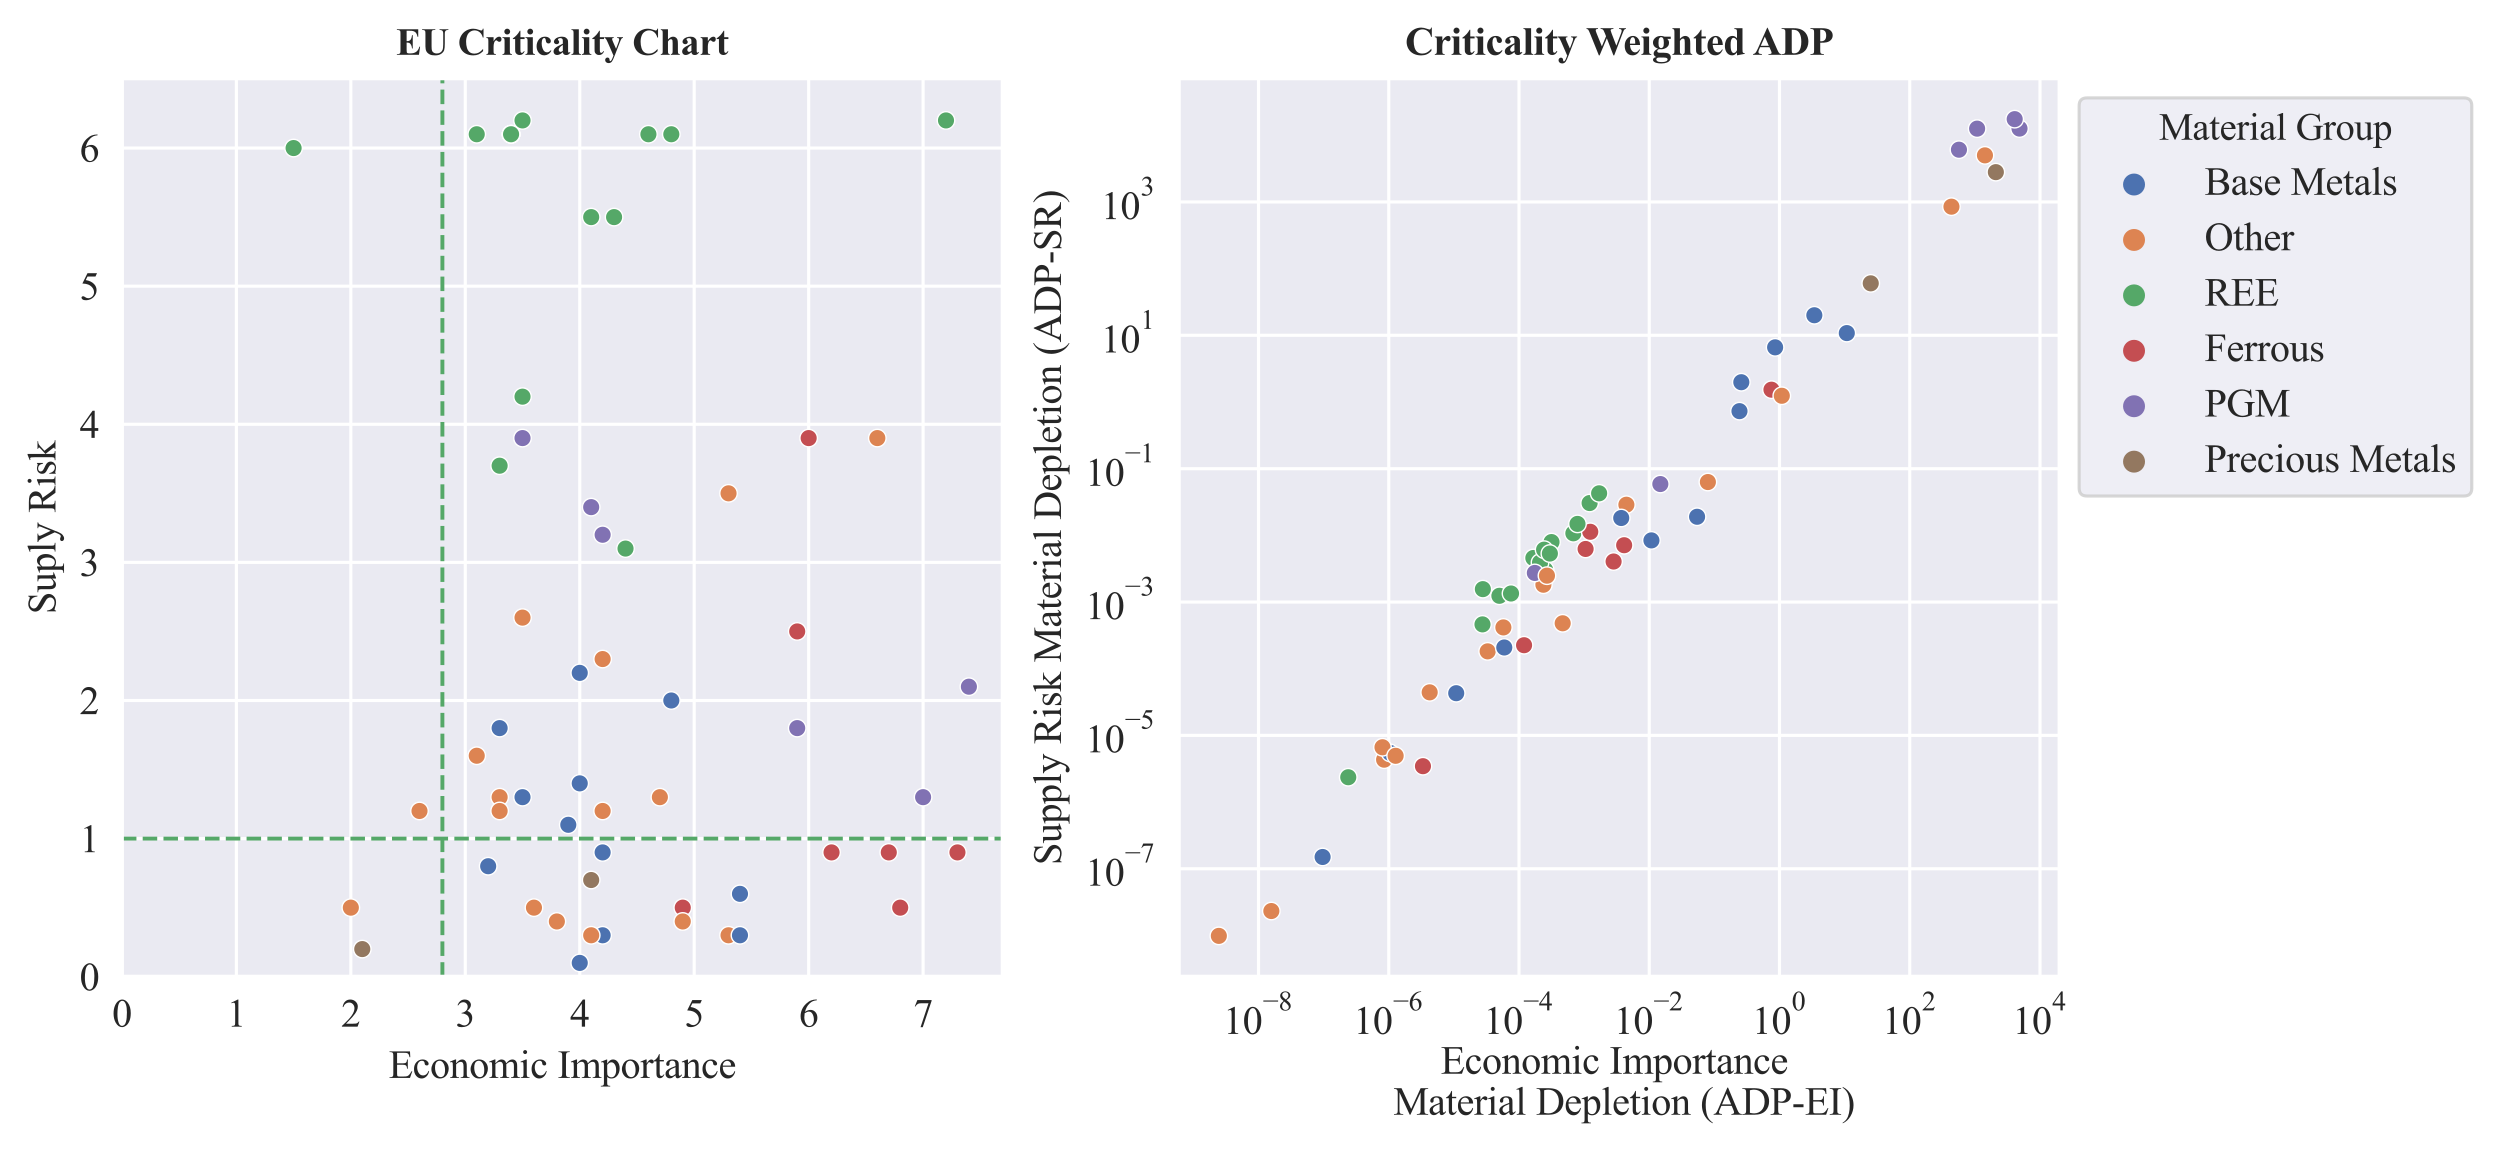 <?xml version="1.0" encoding="utf-8" standalone="no"?>
<!DOCTYPE svg PUBLIC "-//W3C//DTD SVG 1.1//EN"
  "http://www.w3.org/Graphics/SVG/1.1/DTD/svg11.dtd">
<svg xmlns:xlink="http://www.w3.org/1999/xlink" width="637.751pt" height="293.714pt" viewBox="0 0 637.751 293.714" xmlns="http://www.w3.org/2000/svg" version="1.1">
 <defs>
  <style type="text/css">*{stroke-linejoin: round; stroke-linecap: butt}</style>
 </defs>
 <g id="figure_1">
  <g id="patch_1">
   <path d="M -0 293.714 
L 637.751 293.714 
L 637.751 0 
L -0 0 
z
" style="fill: #ffffff"/>
  </g>
  <g id="axes_1">
   <g id="patch_2">
    <path d="M 31.102 249.159 
L 255.779 249.159 
L 255.779 19.978 
L 31.102 19.978 
z
" style="fill: #eaeaf2"/>
   </g>
   <g id="matplotlib.axis_1">
    <g id="xtick_1">
     <g id="line2d_1">
      <path d="M 31.102 249.159 
L 31.102 19.978 
" clip-path="url(#p78743a3b33)" style="fill: none; stroke: #ffffff; stroke-width: 0.8; stroke-linecap: round"/>
     </g>
     <g id="text_1">
      <!-- 0 -->
      <g style="fill: #262626" transform="translate(28.602 261.903) scale(0.1 -0.1)">
       <defs>
        <path id="TimesNewRomanPSMT-30" d="M 231 2094 
Q 231 2819 450 3342 
Q 669 3866 1031 4122 
Q 1313 4325 1613 4325 
Q 2100 4325 2488 3828 
Q 2972 3213 2972 2159 
Q 2972 1422 2759 906 
Q 2547 391 2217 158 
Q 1888 -75 1581 -75 
Q 975 -75 572 641 
Q 231 1244 231 2094 
z
M 844 2016 
Q 844 1141 1059 588 
Q 1238 122 1591 122 
Q 1759 122 1940 273 
Q 2122 425 2216 781 
Q 2359 1319 2359 2297 
Q 2359 3022 2209 3506 
Q 2097 3866 1919 4016 
Q 1791 4119 1609 4119 
Q 1397 4119 1231 3928 
Q 1006 3669 925 3112 
Q 844 2556 844 2016 
z
" transform="scale(0.016)"/>
       </defs>
       <use xlink:href="#TimesNewRomanPSMT-30"/>
      </g>
     </g>
    </g>
    <g id="xtick_2">
     <g id="line2d_2">
      <path d="M 60.299 249.159 
L 60.299 19.978 
" clip-path="url(#p78743a3b33)" style="fill: none; stroke: #ffffff; stroke-width: 0.8; stroke-linecap: round"/>
     </g>
     <g id="text_2">
      <!-- 1 -->
      <g style="fill: #262626" transform="translate(57.799 261.903) scale(0.1 -0.1)">
       <defs>
        <path id="TimesNewRomanPSMT-31" d="M 750 3822 
L 1781 4325 
L 1884 4325 
L 1884 747 
Q 1884 391 1914 303 
Q 1944 216 2037 169 
Q 2131 122 2419 116 
L 2419 0 
L 825 0 
L 825 116 
Q 1125 122 1212 167 
Q 1300 213 1334 289 
Q 1369 366 1369 747 
L 1369 3034 
Q 1369 3497 1338 3628 
Q 1316 3728 1258 3775 
Q 1200 3822 1119 3822 
Q 1003 3822 797 3725 
L 750 3822 
z
" transform="scale(0.016)"/>
       </defs>
       <use xlink:href="#TimesNewRomanPSMT-31"/>
      </g>
     </g>
    </g>
    <g id="xtick_3">
     <g id="line2d_3">
      <path d="M 89.497 249.159 
L 89.497 19.978 
" clip-path="url(#p78743a3b33)" style="fill: none; stroke: #ffffff; stroke-width: 0.8; stroke-linecap: round"/>
     </g>
     <g id="text_3">
      <!-- 2 -->
      <g style="fill: #262626" transform="translate(86.997 261.903) scale(0.1 -0.1)">
       <defs>
        <path id="TimesNewRomanPSMT-32" d="M 2934 816 
L 2638 0 
L 138 0 
L 138 116 
Q 1241 1122 1691 1759 
Q 2141 2397 2141 2925 
Q 2141 3328 1894 3587 
Q 1647 3847 1303 3847 
Q 991 3847 742 3664 
Q 494 3481 375 3128 
L 259 3128 
Q 338 3706 661 4015 
Q 984 4325 1469 4325 
Q 1984 4325 2329 3994 
Q 2675 3663 2675 3213 
Q 2675 2891 2525 2569 
Q 2294 2063 1775 1497 
Q 997 647 803 472 
L 1909 472 
Q 2247 472 2383 497 
Q 2519 522 2628 598 
Q 2738 675 2819 816 
L 2934 816 
z
" transform="scale(0.016)"/>
       </defs>
       <use xlink:href="#TimesNewRomanPSMT-32"/>
      </g>
     </g>
    </g>
    <g id="xtick_4">
     <g id="line2d_4">
      <path d="M 118.695 249.159 
L 118.695 19.978 
" clip-path="url(#p78743a3b33)" style="fill: none; stroke: #ffffff; stroke-width: 0.8; stroke-linecap: round"/>
     </g>
     <g id="text_4">
      <!-- 3 -->
      <g style="fill: #262626" transform="translate(116.195 261.903) scale(0.1 -0.1)">
       <defs>
        <path id="TimesNewRomanPSMT-33" d="M 325 3431 
Q 506 3859 782 4092 
Q 1059 4325 1472 4325 
Q 1981 4325 2253 3994 
Q 2459 3747 2459 3466 
Q 2459 3003 1878 2509 
Q 2269 2356 2469 2072 
Q 2669 1788 2669 1403 
Q 2669 853 2319 450 
Q 1863 -75 997 -75 
Q 569 -75 414 31 
Q 259 138 259 259 
Q 259 350 332 419 
Q 406 488 509 488 
Q 588 488 669 463 
Q 722 447 909 348 
Q 1097 250 1169 231 
Q 1284 197 1416 197 
Q 1734 197 1970 444 
Q 2206 691 2206 1028 
Q 2206 1275 2097 1509 
Q 2016 1684 1919 1775 
Q 1784 1900 1550 2001 
Q 1316 2103 1072 2103 
L 972 2103 
L 972 2197 
Q 1219 2228 1467 2375 
Q 1716 2522 1828 2728 
Q 1941 2934 1941 3181 
Q 1941 3503 1739 3701 
Q 1538 3900 1238 3900 
Q 753 3900 428 3381 
L 325 3431 
z
" transform="scale(0.016)"/>
       </defs>
       <use xlink:href="#TimesNewRomanPSMT-33"/>
      </g>
     </g>
    </g>
    <g id="xtick_5">
     <g id="line2d_5">
      <path d="M 147.893 249.159 
L 147.893 19.978 
" clip-path="url(#p78743a3b33)" style="fill: none; stroke: #ffffff; stroke-width: 0.8; stroke-linecap: round"/>
     </g>
     <g id="text_5">
      <!-- 4 -->
      <g style="fill: #262626" transform="translate(145.393 261.903) scale(0.1 -0.1)">
       <defs>
        <path id="TimesNewRomanPSMT-34" d="M 2978 1563 
L 2978 1119 
L 2409 1119 
L 2409 0 
L 1894 0 
L 1894 1119 
L 100 1119 
L 100 1519 
L 2066 4325 
L 2409 4325 
L 2409 1563 
L 2978 1563 
z
M 1894 1563 
L 1894 3666 
L 406 1563 
L 1894 1563 
z
" transform="scale(0.016)"/>
       </defs>
       <use xlink:href="#TimesNewRomanPSMT-34"/>
      </g>
     </g>
    </g>
    <g id="xtick_6">
     <g id="line2d_6">
      <path d="M 177.091 249.159 
L 177.091 19.978 
" clip-path="url(#p78743a3b33)" style="fill: none; stroke: #ffffff; stroke-width: 0.8; stroke-linecap: round"/>
     </g>
     <g id="text_6">
      <!-- 5 -->
      <g style="fill: #262626" transform="translate(174.591 261.903) scale(0.1 -0.1)">
       <defs>
        <path id="TimesNewRomanPSMT-35" d="M 2778 4238 
L 2534 3706 
L 1259 3706 
L 981 3138 
Q 1809 3016 2294 2522 
Q 2709 2097 2709 1522 
Q 2709 1188 2573 903 
Q 2438 619 2231 419 
Q 2025 219 1772 97 
Q 1413 -75 1034 -75 
Q 653 -75 479 54 
Q 306 184 306 341 
Q 306 428 378 495 
Q 450 563 559 563 
Q 641 563 702 538 
Q 763 513 909 409 
Q 1144 247 1384 247 
Q 1750 247 2026 523 
Q 2303 800 2303 1197 
Q 2303 1581 2056 1914 
Q 1809 2247 1375 2428 
Q 1034 2569 447 2591 
L 1259 4238 
L 2778 4238 
z
" transform="scale(0.016)"/>
       </defs>
       <use xlink:href="#TimesNewRomanPSMT-35"/>
      </g>
     </g>
    </g>
    <g id="xtick_7">
     <g id="line2d_7">
      <path d="M 206.289 249.159 
L 206.289 19.978 
" clip-path="url(#p78743a3b33)" style="fill: none; stroke: #ffffff; stroke-width: 0.8; stroke-linecap: round"/>
     </g>
     <g id="text_7">
      <!-- 6 -->
      <g style="fill: #262626" transform="translate(203.789 261.903) scale(0.1 -0.1)">
       <defs>
        <path id="TimesNewRomanPSMT-36" d="M 2869 4325 
L 2869 4209 
Q 2456 4169 2195 4045 
Q 1934 3922 1679 3669 
Q 1425 3416 1258 3105 
Q 1091 2794 978 2366 
Q 1428 2675 1881 2675 
Q 2316 2675 2634 2325 
Q 2953 1975 2953 1425 
Q 2953 894 2631 456 
Q 2244 -75 1606 -75 
Q 1172 -75 869 213 
Q 275 772 275 1663 
Q 275 2231 503 2743 
Q 731 3256 1154 3653 
Q 1578 4050 1965 4187 
Q 2353 4325 2688 4325 
L 2869 4325 
z
M 925 2138 
Q 869 1716 869 1456 
Q 869 1156 980 804 
Q 1091 453 1309 247 
Q 1469 100 1697 100 
Q 1969 100 2183 356 
Q 2397 613 2397 1088 
Q 2397 1622 2184 2012 
Q 1972 2403 1581 2403 
Q 1463 2403 1327 2353 
Q 1191 2303 925 2138 
z
" transform="scale(0.016)"/>
       </defs>
       <use xlink:href="#TimesNewRomanPSMT-36"/>
      </g>
     </g>
    </g>
    <g id="xtick_8">
     <g id="line2d_8">
      <path d="M 235.487 249.159 
L 235.487 19.978 
" clip-path="url(#p78743a3b33)" style="fill: none; stroke: #ffffff; stroke-width: 0.8; stroke-linecap: round"/>
     </g>
     <g id="text_8">
      <!-- 7 -->
      <g style="fill: #262626" transform="translate(232.987 261.903) scale(0.1 -0.1)">
       <defs>
        <path id="TimesNewRomanPSMT-37" d="M 644 4238 
L 2916 4238 
L 2916 4119 
L 1503 -88 
L 1153 -88 
L 2419 3728 
L 1253 3728 
Q 900 3728 750 3644 
Q 488 3500 328 3200 
L 238 3234 
L 644 4238 
z
" transform="scale(0.016)"/>
       </defs>
       <use xlink:href="#TimesNewRomanPSMT-37"/>
      </g>
     </g>
    </g>
    <g id="text_9">
     <!-- Economic Importance -->
     <g style="fill: #262626" transform="translate(99.153 274.986) scale(0.1 -0.1)">
      <defs>
       <path id="TimesNewRomanPSMT-45" d="M 1338 4006 
L 1338 2331 
L 2269 2331 
Q 2631 2331 2753 2441 
Q 2916 2584 2934 2947 
L 3050 2947 
L 3050 1472 
L 2934 1472 
Q 2891 1781 2847 1869 
Q 2791 1978 2662 2040 
Q 2534 2103 2269 2103 
L 1338 2103 
L 1338 706 
Q 1338 425 1363 364 
Q 1388 303 1450 267 
Q 1513 231 1688 231 
L 2406 231 
Q 2766 231 2928 281 
Q 3091 331 3241 478 
Q 3434 672 3638 1063 
L 3763 1063 
L 3397 0 
L 131 0 
L 131 116 
L 281 116 
Q 431 116 566 188 
Q 666 238 702 338 
Q 738 438 738 747 
L 738 3500 
Q 738 3903 656 3997 
Q 544 4122 281 4122 
L 131 4122 
L 131 4238 
L 3397 4238 
L 3444 3309 
L 3322 3309 
Q 3256 3644 3176 3769 
Q 3097 3894 2941 3959 
Q 2816 4006 2500 4006 
L 1338 4006 
z
" transform="scale(0.016)"/>
       <path id="TimesNewRomanPSMT-63" d="M 2631 1088 
Q 2516 522 2178 217 
Q 1841 -88 1431 -88 
Q 944 -88 581 321 
Q 219 731 219 1428 
Q 219 2103 620 2525 
Q 1022 2947 1584 2947 
Q 2006 2947 2278 2723 
Q 2550 2500 2550 2259 
Q 2550 2141 2473 2067 
Q 2397 1994 2259 1994 
Q 2075 1994 1981 2113 
Q 1928 2178 1911 2362 
Q 1894 2547 1784 2644 
Q 1675 2738 1481 2738 
Q 1169 2738 978 2506 
Q 725 2200 725 1697 
Q 725 1184 976 792 
Q 1228 400 1656 400 
Q 1963 400 2206 609 
Q 2378 753 2541 1131 
L 2631 1088 
z
" transform="scale(0.016)"/>
       <path id="TimesNewRomanPSMT-6f" d="M 1600 2947 
Q 2250 2947 2644 2453 
Q 2978 2031 2978 1484 
Q 2978 1100 2793 706 
Q 2609 313 2286 112 
Q 1963 -88 1566 -88 
Q 919 -88 538 428 
Q 216 863 216 1403 
Q 216 1797 411 2186 
Q 606 2575 925 2761 
Q 1244 2947 1600 2947 
z
M 1503 2744 
Q 1338 2744 1170 2645 
Q 1003 2547 900 2300 
Q 797 2053 797 1666 
Q 797 1041 1045 587 
Q 1294 134 1700 134 
Q 2003 134 2200 384 
Q 2397 634 2397 1244 
Q 2397 2006 2069 2444 
Q 1847 2744 1503 2744 
z
" transform="scale(0.016)"/>
       <path id="TimesNewRomanPSMT-6e" d="M 1034 2341 
Q 1538 2947 1994 2947 
Q 2228 2947 2397 2830 
Q 2566 2713 2666 2444 
Q 2734 2256 2734 1869 
L 2734 647 
Q 2734 375 2778 278 
Q 2813 200 2889 156 
Q 2966 113 3172 113 
L 3172 0 
L 1756 0 
L 1756 113 
L 1816 113 
Q 2016 113 2095 173 
Q 2175 234 2206 353 
Q 2219 400 2219 647 
L 2219 1819 
Q 2219 2209 2117 2386 
Q 2016 2563 1775 2563 
Q 1403 2563 1034 2156 
L 1034 647 
Q 1034 356 1069 288 
Q 1113 197 1189 155 
Q 1266 113 1500 113 
L 1500 0 
L 84 0 
L 84 113 
L 147 113 
Q 366 113 442 223 
Q 519 334 519 647 
L 519 1709 
Q 519 2225 495 2337 
Q 472 2450 423 2490 
Q 375 2531 294 2531 
Q 206 2531 84 2484 
L 38 2597 
L 900 2947 
L 1034 2947 
L 1034 2341 
z
" transform="scale(0.016)"/>
       <path id="TimesNewRomanPSMT-6d" d="M 1050 2338 
Q 1363 2650 1419 2697 
Q 1559 2816 1721 2881 
Q 1884 2947 2044 2947 
Q 2313 2947 2506 2790 
Q 2700 2634 2766 2338 
Q 3088 2713 3309 2830 
Q 3531 2947 3766 2947 
Q 3994 2947 4170 2830 
Q 4347 2713 4450 2447 
Q 4519 2266 4519 1878 
L 4519 647 
Q 4519 378 4559 278 
Q 4591 209 4675 161 
Q 4759 113 4950 113 
L 4950 0 
L 3538 0 
L 3538 113 
L 3597 113 
Q 3781 113 3884 184 
Q 3956 234 3988 344 
Q 4000 397 4000 647 
L 4000 1878 
Q 4000 2228 3916 2372 
Q 3794 2572 3525 2572 
Q 3359 2572 3192 2489 
Q 3025 2406 2788 2181 
L 2781 2147 
L 2788 2013 
L 2788 647 
Q 2788 353 2820 281 
Q 2853 209 2943 161 
Q 3034 113 3253 113 
L 3253 0 
L 1806 0 
L 1806 113 
Q 2044 113 2133 169 
Q 2222 225 2256 338 
Q 2272 391 2272 647 
L 2272 1878 
Q 2272 2228 2169 2381 
Q 2031 2581 1784 2581 
Q 1616 2581 1450 2491 
Q 1191 2353 1050 2181 
L 1050 647 
Q 1050 366 1089 281 
Q 1128 197 1204 155 
Q 1281 113 1516 113 
L 1516 0 
L 100 0 
L 100 113 
Q 297 113 375 155 
Q 453 197 493 289 
Q 534 381 534 647 
L 534 1741 
Q 534 2213 506 2350 
Q 484 2453 437 2492 
Q 391 2531 309 2531 
Q 222 2531 100 2484 
L 53 2597 
L 916 2947 
L 1050 2947 
L 1050 2338 
z
" transform="scale(0.016)"/>
       <path id="TimesNewRomanPSMT-69" d="M 928 4444 
Q 1059 4444 1151 4351 
Q 1244 4259 1244 4128 
Q 1244 3997 1151 3903 
Q 1059 3809 928 3809 
Q 797 3809 703 3903 
Q 609 3997 609 4128 
Q 609 4259 701 4351 
Q 794 4444 928 4444 
z
M 1188 2947 
L 1188 647 
Q 1188 378 1227 289 
Q 1266 200 1342 156 
Q 1419 113 1622 113 
L 1622 0 
L 231 0 
L 231 113 
Q 441 113 512 153 
Q 584 194 626 287 
Q 669 381 669 647 
L 669 1750 
Q 669 2216 641 2353 
Q 619 2453 572 2492 
Q 525 2531 444 2531 
Q 356 2531 231 2484 
L 188 2597 
L 1050 2947 
L 1188 2947 
z
" transform="scale(0.016)"/>
       <path id="TimesNewRomanPSMT-20" transform="scale(0.016)"/>
       <path id="TimesNewRomanPSMT-49" d="M 1975 116 
L 1975 0 
L 159 0 
L 159 116 
L 309 116 
Q 572 116 691 269 
Q 766 369 766 750 
L 766 3488 
Q 766 3809 725 3913 
Q 694 3991 597 4047 
Q 459 4122 309 4122 
L 159 4122 
L 159 4238 
L 1975 4238 
L 1975 4122 
L 1822 4122 
Q 1563 4122 1444 3969 
Q 1366 3869 1366 3488 
L 1366 750 
Q 1366 428 1406 325 
Q 1438 247 1538 191 
Q 1672 116 1822 116 
L 1975 116 
z
" transform="scale(0.016)"/>
       <path id="TimesNewRomanPSMT-70" d="M -6 2578 
L 875 2934 
L 994 2934 
L 994 2266 
Q 1216 2644 1439 2795 
Q 1663 2947 1909 2947 
Q 2341 2947 2628 2609 
Q 2981 2197 2981 1534 
Q 2981 794 2556 309 
Q 2206 -88 1675 -88 
Q 1444 -88 1275 -22 
Q 1150 25 994 166 
L 994 -706 
Q 994 -1000 1030 -1079 
Q 1066 -1159 1155 -1206 
Q 1244 -1253 1478 -1253 
L 1478 -1369 
L -22 -1369 
L -22 -1253 
L 56 -1253 
Q 228 -1256 350 -1188 
Q 409 -1153 442 -1076 
Q 475 -1000 475 -688 
L 475 2019 
Q 475 2297 450 2372 
Q 425 2447 370 2484 
Q 316 2522 222 2522 
Q 147 2522 31 2478 
L -6 2578 
z
M 994 2081 
L 994 1013 
Q 994 666 1022 556 
Q 1066 375 1236 237 
Q 1406 100 1666 100 
Q 1978 100 2172 344 
Q 2425 663 2425 1241 
Q 2425 1897 2138 2250 
Q 1938 2494 1663 2494 
Q 1513 2494 1366 2419 
Q 1253 2363 994 2081 
z
" transform="scale(0.016)"/>
       <path id="TimesNewRomanPSMT-72" d="M 1038 2947 
L 1038 2303 
Q 1397 2947 1775 2947 
Q 1947 2947 2059 2842 
Q 2172 2738 2172 2600 
Q 2172 2478 2090 2393 
Q 2009 2309 1897 2309 
Q 1788 2309 1652 2417 
Q 1516 2525 1450 2525 
Q 1394 2525 1328 2463 
Q 1188 2334 1038 2041 
L 1038 669 
Q 1038 431 1097 309 
Q 1138 225 1241 169 
Q 1344 113 1538 113 
L 1538 0 
L 72 0 
L 72 113 
Q 291 113 397 181 
Q 475 231 506 341 
Q 522 394 522 644 
L 522 1753 
Q 522 2253 501 2348 
Q 481 2444 426 2487 
Q 372 2531 291 2531 
Q 194 2531 72 2484 
L 41 2597 
L 906 2947 
L 1038 2947 
z
" transform="scale(0.016)"/>
       <path id="TimesNewRomanPSMT-74" d="M 1031 3803 
L 1031 2863 
L 1700 2863 
L 1700 2644 
L 1031 2644 
L 1031 788 
Q 1031 509 1111 412 
Q 1191 316 1316 316 
Q 1419 316 1516 380 
Q 1613 444 1666 569 
L 1788 569 
Q 1678 263 1478 108 
Q 1278 -47 1066 -47 
Q 922 -47 784 33 
Q 647 113 581 261 
Q 516 409 516 719 
L 516 2644 
L 63 2644 
L 63 2747 
Q 234 2816 414 2980 
Q 594 3144 734 3369 
Q 806 3488 934 3803 
L 1031 3803 
z
" transform="scale(0.016)"/>
       <path id="TimesNewRomanPSMT-61" d="M 1822 413 
Q 1381 72 1269 19 
Q 1100 -59 909 -59 
Q 613 -59 420 144 
Q 228 347 228 678 
Q 228 888 322 1041 
Q 450 1253 767 1440 
Q 1084 1628 1822 1897 
L 1822 2009 
Q 1822 2438 1686 2597 
Q 1550 2756 1291 2756 
Q 1094 2756 978 2650 
Q 859 2544 859 2406 
L 866 2225 
Q 866 2081 792 2003 
Q 719 1925 600 1925 
Q 484 1925 411 2006 
Q 338 2088 338 2228 
Q 338 2497 613 2722 
Q 888 2947 1384 2947 
Q 1766 2947 2009 2819 
Q 2194 2722 2281 2516 
Q 2338 2381 2338 1966 
L 2338 994 
Q 2338 584 2353 492 
Q 2369 400 2405 369 
Q 2441 338 2488 338 
Q 2538 338 2575 359 
Q 2641 400 2828 588 
L 2828 413 
Q 2478 -56 2159 -56 
Q 2006 -56 1915 50 
Q 1825 156 1822 413 
z
M 1822 616 
L 1822 1706 
Q 1350 1519 1213 1441 
Q 966 1303 859 1153 
Q 753 1003 753 825 
Q 753 600 887 451 
Q 1022 303 1197 303 
Q 1434 303 1822 616 
z
" transform="scale(0.016)"/>
       <path id="TimesNewRomanPSMT-65" d="M 681 1784 
Q 678 1147 991 784 
Q 1303 422 1725 422 
Q 2006 422 2214 576 
Q 2422 731 2563 1106 
L 2659 1044 
Q 2594 616 2278 264 
Q 1963 -88 1488 -88 
Q 972 -88 605 314 
Q 238 716 238 1394 
Q 238 2128 614 2539 
Q 991 2950 1559 2950 
Q 2041 2950 2350 2633 
Q 2659 2316 2659 1784 
L 681 1784 
z
M 681 1966 
L 2006 1966 
Q 1991 2241 1941 2353 
Q 1863 2528 1708 2628 
Q 1553 2728 1384 2728 
Q 1125 2728 920 2526 
Q 716 2325 681 1966 
z
" transform="scale(0.016)"/>
      </defs>
      <use xlink:href="#TimesNewRomanPSMT-45"/>
      <use xlink:href="#TimesNewRomanPSMT-63" x="61.084"/>
      <use xlink:href="#TimesNewRomanPSMT-6f" x="105.469"/>
      <use xlink:href="#TimesNewRomanPSMT-6e" x="155.469"/>
      <use xlink:href="#TimesNewRomanPSMT-6f" x="205.469"/>
      <use xlink:href="#TimesNewRomanPSMT-6d" x="255.469"/>
      <use xlink:href="#TimesNewRomanPSMT-69" x="333.252"/>
      <use xlink:href="#TimesNewRomanPSMT-63" x="361.035"/>
      <use xlink:href="#TimesNewRomanPSMT-20" x="405.42"/>
      <use xlink:href="#TimesNewRomanPSMT-49" x="430.42"/>
      <use xlink:href="#TimesNewRomanPSMT-6d" x="463.721"/>
      <use xlink:href="#TimesNewRomanPSMT-70" x="541.504"/>
      <use xlink:href="#TimesNewRomanPSMT-6f" x="591.504"/>
      <use xlink:href="#TimesNewRomanPSMT-72" x="641.504"/>
      <use xlink:href="#TimesNewRomanPSMT-74" x="674.805"/>
      <use xlink:href="#TimesNewRomanPSMT-61" x="702.588"/>
      <use xlink:href="#TimesNewRomanPSMT-6e" x="746.973"/>
      <use xlink:href="#TimesNewRomanPSMT-63" x="796.973"/>
      <use xlink:href="#TimesNewRomanPSMT-65" x="841.357"/>
     </g>
    </g>
   </g>
   <g id="matplotlib.axis_2">
    <g id="ytick_1">
     <g id="line2d_9">
      <path d="M 31.102 249.159 
L 255.779 249.159 
" clip-path="url(#p78743a3b33)" style="fill: none; stroke: #ffffff; stroke-width: 0.8; stroke-linecap: round"/>
     </g>
     <g id="text_10">
      <!-- 0 -->
      <g style="fill: #262626" transform="translate(20.302 252.631) scale(0.1 -0.1)">
       <use xlink:href="#TimesNewRomanPSMT-30"/>
      </g>
     </g>
    </g>
    <g id="ytick_2">
     <g id="line2d_10">
      <path d="M 31.102 213.928 
L 255.779 213.928 
" clip-path="url(#p78743a3b33)" style="fill: none; stroke: #ffffff; stroke-width: 0.8; stroke-linecap: round"/>
     </g>
     <g id="text_11">
      <!-- 1 -->
      <g style="fill: #262626" transform="translate(20.302 217.4) scale(0.1 -0.1)">
       <use xlink:href="#TimesNewRomanPSMT-31"/>
      </g>
     </g>
    </g>
    <g id="ytick_3">
     <g id="line2d_11">
      <path d="M 31.102 178.696 
L 255.779 178.696 
" clip-path="url(#p78743a3b33)" style="fill: none; stroke: #ffffff; stroke-width: 0.8; stroke-linecap: round"/>
     </g>
     <g id="text_12">
      <!-- 2 -->
      <g style="fill: #262626" transform="translate(20.302 182.168) scale(0.1 -0.1)">
       <use xlink:href="#TimesNewRomanPSMT-32"/>
      </g>
     </g>
    </g>
    <g id="ytick_4">
     <g id="line2d_12">
      <path d="M 31.102 143.465 
L 255.779 143.465 
" clip-path="url(#p78743a3b33)" style="fill: none; stroke: #ffffff; stroke-width: 0.8; stroke-linecap: round"/>
     </g>
     <g id="text_13">
      <!-- 3 -->
      <g style="fill: #262626" transform="translate(20.302 146.937) scale(0.1 -0.1)">
       <use xlink:href="#TimesNewRomanPSMT-33"/>
      </g>
     </g>
    </g>
    <g id="ytick_5">
     <g id="line2d_13">
      <path d="M 31.102 108.233 
L 255.779 108.233 
" clip-path="url(#p78743a3b33)" style="fill: none; stroke: #ffffff; stroke-width: 0.8; stroke-linecap: round"/>
     </g>
     <g id="text_14">
      <!-- 4 -->
      <g style="fill: #262626" transform="translate(20.302 111.705) scale(0.1 -0.1)">
       <use xlink:href="#TimesNewRomanPSMT-34"/>
      </g>
     </g>
    </g>
    <g id="ytick_6">
     <g id="line2d_14">
      <path d="M 31.102 73.002 
L 255.779 73.002 
" clip-path="url(#p78743a3b33)" style="fill: none; stroke: #ffffff; stroke-width: 0.8; stroke-linecap: round"/>
     </g>
     <g id="text_15">
      <!-- 5 -->
      <g style="fill: #262626" transform="translate(20.302 76.473) scale(0.1 -0.1)">
       <use xlink:href="#TimesNewRomanPSMT-35"/>
      </g>
     </g>
    </g>
    <g id="ytick_7">
     <g id="line2d_15">
      <path d="M 31.102 37.77 
L 255.779 37.77 
" clip-path="url(#p78743a3b33)" style="fill: none; stroke: #ffffff; stroke-width: 0.8; stroke-linecap: round"/>
     </g>
     <g id="text_16">
      <!-- 6 -->
      <g style="fill: #262626" transform="translate(20.302 41.242) scale(0.1 -0.1)">
       <use xlink:href="#TimesNewRomanPSMT-36"/>
      </g>
     </g>
    </g>
    <g id="text_17">
     <!-- Suply Risk -->
     <g style="fill: #262626" transform="translate(14.144 156.659) rotate(-90) scale(0.1 -0.1)">
      <defs>
       <path id="TimesNewRomanPSMT-53" d="M 2934 4334 
L 2934 2869 
L 2819 2869 
Q 2763 3291 2617 3541 
Q 2472 3791 2203 3937 
Q 1934 4084 1647 4084 
Q 1322 4084 1109 3886 
Q 897 3688 897 3434 
Q 897 3241 1031 3081 
Q 1225 2847 1953 2456 
Q 2547 2138 2764 1967 
Q 2981 1797 3098 1565 
Q 3216 1334 3216 1081 
Q 3216 600 2842 251 
Q 2469 -97 1881 -97 
Q 1697 -97 1534 -69 
Q 1438 -53 1133 45 
Q 828 144 747 144 
Q 669 144 623 97 
Q 578 50 556 -97 
L 441 -97 
L 441 1356 
L 556 1356 
Q 638 900 775 673 
Q 913 447 1195 297 
Q 1478 147 1816 147 
Q 2206 147 2432 353 
Q 2659 559 2659 841 
Q 2659 997 2573 1156 
Q 2488 1316 2306 1453 
Q 2184 1547 1640 1851 
Q 1097 2156 867 2337 
Q 638 2519 519 2737 
Q 400 2956 400 3219 
Q 400 3675 750 4004 
Q 1100 4334 1641 4334 
Q 1978 4334 2356 4169 
Q 2531 4091 2603 4091 
Q 2684 4091 2736 4139 
Q 2788 4188 2819 4334 
L 2934 4334 
z
" transform="scale(0.016)"/>
       <path id="TimesNewRomanPSMT-75" d="M 2709 2863 
L 2709 1128 
Q 2709 631 2732 520 
Q 2756 409 2807 365 
Q 2859 322 2928 322 
Q 3025 322 3147 375 
L 3191 266 
L 2334 -88 
L 2194 -88 
L 2194 519 
Q 1825 119 1631 15 
Q 1438 -88 1222 -88 
Q 981 -88 804 51 
Q 628 191 559 409 
Q 491 628 491 1028 
L 491 2306 
Q 491 2509 447 2587 
Q 403 2666 317 2708 
Q 231 2750 6 2747 
L 6 2863 
L 1009 2863 
L 1009 947 
Q 1009 547 1148 422 
Q 1288 297 1484 297 
Q 1619 297 1789 381 
Q 1959 466 2194 703 
L 2194 2325 
Q 2194 2569 2105 2655 
Q 2016 2741 1734 2747 
L 1734 2863 
L 2709 2863 
z
" transform="scale(0.016)"/>
       <path id="TimesNewRomanPSMT-6c" d="M 1184 4444 
L 1184 647 
Q 1184 378 1223 290 
Q 1263 203 1344 158 
Q 1425 113 1647 113 
L 1647 0 
L 244 0 
L 244 113 
Q 441 113 512 153 
Q 584 194 625 287 
Q 666 381 666 647 
L 666 3247 
Q 666 3731 644 3842 
Q 622 3953 573 3993 
Q 525 4034 450 4034 
Q 369 4034 244 3984 
L 191 4094 
L 1044 4444 
L 1184 4444 
z
" transform="scale(0.016)"/>
       <path id="TimesNewRomanPSMT-79" d="M 38 2863 
L 1372 2863 
L 1372 2747 
L 1306 2747 
Q 1166 2747 1095 2686 
Q 1025 2625 1025 2534 
Q 1025 2413 1128 2197 
L 1825 753 
L 2466 2334 
Q 2519 2463 2519 2588 
Q 2519 2644 2497 2672 
Q 2472 2706 2419 2726 
Q 2366 2747 2231 2747 
L 2231 2863 
L 3163 2863 
L 3163 2747 
Q 3047 2734 2984 2696 
Q 2922 2659 2847 2556 
Q 2819 2513 2741 2316 
L 1575 -541 
Q 1406 -956 1132 -1168 
Q 859 -1381 606 -1381 
Q 422 -1381 303 -1275 
Q 184 -1169 184 -1031 
Q 184 -900 270 -820 
Q 356 -741 506 -741 
Q 609 -741 788 -809 
Q 913 -856 944 -856 
Q 1038 -856 1148 -759 
Q 1259 -663 1372 -384 
L 1575 113 
L 547 2272 
Q 500 2369 397 2513 
Q 319 2622 269 2659 
Q 197 2709 38 2747 
L 38 2863 
z
" transform="scale(0.016)"/>
       <path id="TimesNewRomanPSMT-52" d="M 4325 0 
L 3194 0 
L 1759 1981 
Q 1600 1975 1500 1975 
Q 1459 1975 1412 1976 
Q 1366 1978 1316 1981 
L 1316 750 
Q 1316 350 1403 253 
Q 1522 116 1759 116 
L 1925 116 
L 1925 0 
L 109 0 
L 109 116 
L 269 116 
Q 538 116 653 291 
Q 719 388 719 750 
L 719 3488 
Q 719 3888 631 3984 
Q 509 4122 269 4122 
L 109 4122 
L 109 4238 
L 1653 4238 
Q 2328 4238 2648 4139 
Q 2969 4041 3192 3777 
Q 3416 3513 3416 3147 
Q 3416 2756 3161 2468 
Q 2906 2181 2372 2063 
L 3247 847 
Q 3547 428 3762 290 
Q 3978 153 4325 116 
L 4325 0 
z
M 1316 2178 
Q 1375 2178 1419 2176 
Q 1463 2175 1491 2175 
Q 2097 2175 2405 2437 
Q 2713 2700 2713 3106 
Q 2713 3503 2464 3751 
Q 2216 4000 1806 4000 
Q 1625 4000 1316 3941 
L 1316 2178 
z
" transform="scale(0.016)"/>
       <path id="TimesNewRomanPSMT-73" d="M 2050 2947 
L 2050 1972 
L 1947 1972 
Q 1828 2431 1642 2597 
Q 1456 2763 1169 2763 
Q 950 2763 815 2647 
Q 681 2531 681 2391 
Q 681 2216 781 2091 
Q 878 1963 1175 1819 
L 1631 1597 
Q 2266 1288 2266 781 
Q 2266 391 1970 151 
Q 1675 -88 1309 -88 
Q 1047 -88 709 6 
Q 606 38 541 38 
Q 469 38 428 -44 
L 325 -44 
L 325 978 
L 428 978 
Q 516 541 762 319 
Q 1009 97 1316 97 
Q 1531 97 1667 223 
Q 1803 350 1803 528 
Q 1803 744 1651 891 
Q 1500 1038 1047 1263 
Q 594 1488 453 1669 
Q 313 1847 313 2119 
Q 313 2472 555 2709 
Q 797 2947 1181 2947 
Q 1350 2947 1591 2875 
Q 1750 2828 1803 2828 
Q 1853 2828 1881 2850 
Q 1909 2872 1947 2947 
L 2050 2947 
z
" transform="scale(0.016)"/>
       <path id="TimesNewRomanPSMT-6b" d="M 1047 4444 
L 1047 1597 
L 1775 2259 
Q 2006 2472 2044 2528 
Q 2069 2566 2069 2603 
Q 2069 2666 2017 2711 
Q 1966 2756 1847 2763 
L 1847 2863 
L 3091 2863 
L 3091 2763 
Q 2834 2756 2664 2684 
Q 2494 2613 2291 2428 
L 1556 1750 
L 2291 822 
Q 2597 438 2703 334 
Q 2853 188 2966 144 
Q 3044 113 3238 113 
L 3238 0 
L 1847 0 
L 1847 113 
Q 1966 116 2008 148 
Q 2050 181 2050 241 
Q 2050 313 1925 472 
L 1047 1594 
L 1047 644 
Q 1047 366 1086 278 
Q 1125 191 1197 153 
Q 1269 116 1509 113 
L 1509 0 
L 53 0 
L 53 113 
Q 272 113 381 166 
Q 447 200 481 272 
Q 528 375 528 628 
L 528 3234 
Q 528 3731 506 3842 
Q 484 3953 434 3995 
Q 384 4038 303 4038 
Q 238 4038 106 3984 
L 53 4094 
L 903 4444 
L 1047 4444 
z
" transform="scale(0.016)"/>
      </defs>
      <use xlink:href="#TimesNewRomanPSMT-53"/>
      <use xlink:href="#TimesNewRomanPSMT-75" x="55.615"/>
      <use xlink:href="#TimesNewRomanPSMT-70" x="105.615"/>
      <use xlink:href="#TimesNewRomanPSMT-6c" x="155.615"/>
      <use xlink:href="#TimesNewRomanPSMT-79" x="183.398"/>
      <use xlink:href="#TimesNewRomanPSMT-20" x="233.398"/>
      <use xlink:href="#TimesNewRomanPSMT-52" x="258.398"/>
      <use xlink:href="#TimesNewRomanPSMT-69" x="325.098"/>
      <use xlink:href="#TimesNewRomanPSMT-73" x="352.881"/>
      <use xlink:href="#TimesNewRomanPSMT-6b" x="391.797"/>
     </g>
    </g>
   </g>
   <g id="PathCollection_1">
    <defs>
     <path id="C0_0_60b3ee13f8" d="M 0 2.236 
C 0.593 2.236 1.162 2 1.581 1.581 
C 2 1.162 2.236 0.593 2.236 -0 
C 2.236 -0.593 2 -1.162 1.581 -1.581 
C 1.162 -2 0.593 -2.236 0 -2.236 
C -0.593 -2.236 -1.162 -2 -1.581 -1.581 
C -2 -1.162 -2.236 -0.593 -2.236 0 
C -2.236 0.593 -2 1.162 -1.581 1.581 
C -1.162 2 -0.593 2.236 0 2.236 
z
"/>
    </defs>
    <g clip-path="url(#p78743a3b33)">
     <use xlink:href="#C0_0_60b3ee13f8" x="188.77" y="228.02" style="fill: #4c72b0; stroke: #ffffff; stroke-width: 0.358"/>
    </g>
    <g clip-path="url(#p78743a3b33)">
     <use xlink:href="#C0_0_60b3ee13f8" x="171.252" y="178.696" style="fill: #4c72b0; stroke: #ffffff; stroke-width: 0.358"/>
    </g>
    <g clip-path="url(#p78743a3b33)">
     <use xlink:href="#C0_0_60b3ee13f8" x="107.016" y="206.881" style="fill: #dd8452; stroke: #ffffff; stroke-width: 0.358"/>
    </g>
    <g clip-path="url(#p78743a3b33)">
     <use xlink:href="#C0_0_60b3ee13f8" x="127.455" y="203.358" style="fill: #dd8452; stroke: #ffffff; stroke-width: 0.358"/>
    </g>
    <g clip-path="url(#p78743a3b33)">
     <use xlink:href="#C0_0_60b3ee13f8" x="153.733" y="168.127" style="fill: #dd8452; stroke: #ffffff; stroke-width: 0.358"/>
    </g>
    <g clip-path="url(#p78743a3b33)">
     <use xlink:href="#C0_0_60b3ee13f8" x="147.893" y="171.65" style="fill: #4c72b0; stroke: #ffffff; stroke-width: 0.358"/>
    </g>
    <g clip-path="url(#p78743a3b33)">
     <use xlink:href="#C0_0_60b3ee13f8" x="153.733" y="238.59" style="fill: #4c72b0; stroke: #ffffff; stroke-width: 0.358"/>
    </g>
    <g clip-path="url(#p78743a3b33)">
     <use xlink:href="#C0_0_60b3ee13f8" x="133.294" y="30.724" style="fill: #55a868; stroke: #ffffff; stroke-width: 0.358"/>
    </g>
    <g clip-path="url(#p78743a3b33)">
     <use xlink:href="#C0_0_60b3ee13f8" x="244.246" y="217.451" style="fill: #c44e52; stroke: #ffffff; stroke-width: 0.358"/>
    </g>
    <g clip-path="url(#p78743a3b33)">
     <use xlink:href="#C0_0_60b3ee13f8" x="203.369" y="161.08" style="fill: #c44e52; stroke: #ffffff; stroke-width: 0.358"/>
    </g>
    <g clip-path="url(#p78743a3b33)">
     <use xlink:href="#C0_0_60b3ee13f8" x="185.85" y="238.59" style="fill: #dd8452; stroke: #ffffff; stroke-width: 0.358"/>
    </g>
    <g clip-path="url(#p78743a3b33)">
     <use xlink:href="#C0_0_60b3ee13f8" x="241.326" y="30.724" style="fill: #55a868; stroke: #ffffff; stroke-width: 0.358"/>
    </g>
    <g clip-path="url(#p78743a3b33)">
     <use xlink:href="#C0_0_60b3ee13f8" x="121.615" y="34.247" style="fill: #55a868; stroke: #ffffff; stroke-width: 0.358"/>
    </g>
    <g clip-path="url(#p78743a3b33)">
     <use xlink:href="#C0_0_60b3ee13f8" x="127.455" y="118.803" style="fill: #55a868; stroke: #ffffff; stroke-width: 0.358"/>
    </g>
    <g clip-path="url(#p78743a3b33)">
     <use xlink:href="#C0_0_60b3ee13f8" x="127.455" y="206.881" style="fill: #dd8452; stroke: #ffffff; stroke-width: 0.358"/>
    </g>
    <g clip-path="url(#p78743a3b33)">
     <use xlink:href="#C0_0_60b3ee13f8" x="165.412" y="34.247" style="fill: #55a868; stroke: #ffffff; stroke-width: 0.358"/>
    </g>
    <g clip-path="url(#p78743a3b33)">
     <use xlink:href="#C0_0_60b3ee13f8" x="133.294" y="203.358" style="fill: #4c72b0; stroke: #ffffff; stroke-width: 0.358"/>
    </g>
    <g clip-path="url(#p78743a3b33)">
     <use xlink:href="#C0_0_60b3ee13f8" x="133.294" y="111.756" style="fill: #8172b3; stroke: #ffffff; stroke-width: 0.358"/>
    </g>
    <g clip-path="url(#p78743a3b33)">
     <use xlink:href="#C0_0_60b3ee13f8" x="92.417" y="242.113" style="fill: #937860; stroke: #ffffff; stroke-width: 0.358"/>
    </g>
    <g clip-path="url(#p78743a3b33)">
     <use xlink:href="#C0_0_60b3ee13f8" x="144.973" y="210.405" style="fill: #4c72b0; stroke: #ffffff; stroke-width: 0.358"/>
    </g>
    <g clip-path="url(#p78743a3b33)">
     <use xlink:href="#C0_0_60b3ee13f8" x="130.374" y="34.247" style="fill: #55a868; stroke: #ffffff; stroke-width: 0.358"/>
    </g>
    <g clip-path="url(#p78743a3b33)">
     <use xlink:href="#C0_0_60b3ee13f8" x="130.374" y="34.247" style="fill: #55a868; stroke: #ffffff; stroke-width: 0.358"/>
    </g>
    <g clip-path="url(#p78743a3b33)">
     <use xlink:href="#C0_0_60b3ee13f8" x="130.374" y="34.247" style="fill: #55a868; stroke: #ffffff; stroke-width: 0.358"/>
    </g>
    <g clip-path="url(#p78743a3b33)">
     <use xlink:href="#C0_0_60b3ee13f8" x="130.374" y="34.247" style="fill: #55a868; stroke: #ffffff; stroke-width: 0.358"/>
    </g>
    <g clip-path="url(#p78743a3b33)">
     <use xlink:href="#C0_0_60b3ee13f8" x="142.054" y="235.067" style="fill: #dd8452; stroke: #ffffff; stroke-width: 0.358"/>
    </g>
    <g clip-path="url(#p78743a3b33)">
     <use xlink:href="#C0_0_60b3ee13f8" x="127.455" y="185.742" style="fill: #4c72b0; stroke: #ffffff; stroke-width: 0.358"/>
    </g>
    <g clip-path="url(#p78743a3b33)">
     <use xlink:href="#C0_0_60b3ee13f8" x="153.733" y="136.418" style="fill: #8172b3; stroke: #ffffff; stroke-width: 0.358"/>
    </g>
    <g clip-path="url(#p78743a3b33)">
     <use xlink:href="#C0_0_60b3ee13f8" x="229.647" y="231.543" style="fill: #c44e52; stroke: #ffffff; stroke-width: 0.358"/>
    </g>
    <g clip-path="url(#p78743a3b33)">
     <use xlink:href="#C0_0_60b3ee13f8" x="74.898" y="37.77" style="fill: #55a868; stroke: #ffffff; stroke-width: 0.358"/>
    </g>
    <g clip-path="url(#p78743a3b33)">
     <use xlink:href="#C0_0_60b3ee13f8" x="147.893" y="245.636" style="fill: #4c72b0; stroke: #ffffff; stroke-width: 0.358"/>
    </g>
    <g clip-path="url(#p78743a3b33)">
     <use xlink:href="#C0_0_60b3ee13f8" x="121.615" y="192.789" style="fill: #dd8452; stroke: #ffffff; stroke-width: 0.358"/>
    </g>
    <g clip-path="url(#p78743a3b33)">
     <use xlink:href="#C0_0_60b3ee13f8" x="223.808" y="111.756" style="fill: #dd8452; stroke: #ffffff; stroke-width: 0.358"/>
    </g>
    <g clip-path="url(#p78743a3b33)">
     <use xlink:href="#C0_0_60b3ee13f8" x="226.728" y="217.451" style="fill: #c44e52; stroke: #ffffff; stroke-width: 0.358"/>
    </g>
    <g clip-path="url(#p78743a3b33)">
     <use xlink:href="#C0_0_60b3ee13f8" x="212.129" y="217.451" style="fill: #c44e52; stroke: #ffffff; stroke-width: 0.358"/>
    </g>
    <g clip-path="url(#p78743a3b33)">
     <use xlink:href="#C0_0_60b3ee13f8" x="171.252" y="34.247" style="fill: #55a868; stroke: #ffffff; stroke-width: 0.358"/>
    </g>
    <g clip-path="url(#p78743a3b33)">
     <use xlink:href="#C0_0_60b3ee13f8" x="174.171" y="231.543" style="fill: #c44e52; stroke: #ffffff; stroke-width: 0.358"/>
    </g>
    <g clip-path="url(#p78743a3b33)">
     <use xlink:href="#C0_0_60b3ee13f8" x="206.289" y="111.756" style="fill: #c44e52; stroke: #ffffff; stroke-width: 0.358"/>
    </g>
    <g clip-path="url(#p78743a3b33)">
     <use xlink:href="#C0_0_60b3ee13f8" x="235.487" y="203.358" style="fill: #8172b3; stroke: #ffffff; stroke-width: 0.358"/>
    </g>
    <g clip-path="url(#p78743a3b33)">
     <use xlink:href="#C0_0_60b3ee13f8" x="185.85" y="125.849" style="fill: #dd8452; stroke: #ffffff; stroke-width: 0.358"/>
    </g>
    <g clip-path="url(#p78743a3b33)">
     <use xlink:href="#C0_0_60b3ee13f8" x="203.369" y="185.742" style="fill: #8172b3; stroke: #ffffff; stroke-width: 0.358"/>
    </g>
    <g clip-path="url(#p78743a3b33)">
     <use xlink:href="#C0_0_60b3ee13f8" x="156.653" y="55.386" style="fill: #55a868; stroke: #ffffff; stroke-width: 0.358"/>
    </g>
    <g clip-path="url(#p78743a3b33)">
     <use xlink:href="#C0_0_60b3ee13f8" x="89.497" y="231.543" style="fill: #dd8452; stroke: #ffffff; stroke-width: 0.358"/>
    </g>
    <g clip-path="url(#p78743a3b33)">
     <use xlink:href="#C0_0_60b3ee13f8" x="247.166" y="175.173" style="fill: #8172b3; stroke: #ffffff; stroke-width: 0.358"/>
    </g>
    <g clip-path="url(#p78743a3b33)">
     <use xlink:href="#C0_0_60b3ee13f8" x="150.813" y="129.372" style="fill: #8172b3; stroke: #ffffff; stroke-width: 0.358"/>
    </g>
    <g clip-path="url(#p78743a3b33)">
     <use xlink:href="#C0_0_60b3ee13f8" x="159.572" y="139.941" style="fill: #55a868; stroke: #ffffff; stroke-width: 0.358"/>
    </g>
    <g clip-path="url(#p78743a3b33)">
     <use xlink:href="#C0_0_60b3ee13f8" x="174.171" y="235.067" style="fill: #dd8452; stroke: #ffffff; stroke-width: 0.358"/>
    </g>
    <g clip-path="url(#p78743a3b33)">
     <use xlink:href="#C0_0_60b3ee13f8" x="153.733" y="206.881" style="fill: #dd8452; stroke: #ffffff; stroke-width: 0.358"/>
    </g>
    <g clip-path="url(#p78743a3b33)">
     <use xlink:href="#C0_0_60b3ee13f8" x="150.813" y="224.497" style="fill: #937860; stroke: #ffffff; stroke-width: 0.358"/>
    </g>
    <g clip-path="url(#p78743a3b33)">
     <use xlink:href="#C0_0_60b3ee13f8" x="133.294" y="157.557" style="fill: #dd8452; stroke: #ffffff; stroke-width: 0.358"/>
    </g>
    <g clip-path="url(#p78743a3b33)">
     <use xlink:href="#C0_0_60b3ee13f8" x="150.813" y="238.59" style="fill: #dd8452; stroke: #ffffff; stroke-width: 0.358"/>
    </g>
    <g clip-path="url(#p78743a3b33)">
     <use xlink:href="#C0_0_60b3ee13f8" x="147.893" y="199.835" style="fill: #4c72b0; stroke: #ffffff; stroke-width: 0.358"/>
    </g>
    <g clip-path="url(#p78743a3b33)">
     <use xlink:href="#C0_0_60b3ee13f8" x="136.214" y="231.543" style="fill: #dd8452; stroke: #ffffff; stroke-width: 0.358"/>
    </g>
    <g clip-path="url(#p78743a3b33)">
     <use xlink:href="#C0_0_60b3ee13f8" x="150.813" y="55.386" style="fill: #55a868; stroke: #ffffff; stroke-width: 0.358"/>
    </g>
    <g clip-path="url(#p78743a3b33)">
     <use xlink:href="#C0_0_60b3ee13f8" x="153.733" y="217.451" style="fill: #4c72b0; stroke: #ffffff; stroke-width: 0.358"/>
    </g>
    <g clip-path="url(#p78743a3b33)">
     <use xlink:href="#C0_0_60b3ee13f8" x="168.332" y="203.358" style="fill: #dd8452; stroke: #ffffff; stroke-width: 0.358"/>
    </g>
    <g clip-path="url(#p78743a3b33)">
     <use xlink:href="#C0_0_60b3ee13f8" x="133.294" y="101.187" style="fill: #55a868; stroke: #ffffff; stroke-width: 0.358"/>
    </g>
    <g clip-path="url(#p78743a3b33)">
     <use xlink:href="#C0_0_60b3ee13f8" x="188.77" y="238.59" style="fill: #4c72b0; stroke: #ffffff; stroke-width: 0.358"/>
    </g>
    <g clip-path="url(#p78743a3b33)">
     <use xlink:href="#C0_0_60b3ee13f8" x="124.535" y="220.974" style="fill: #4c72b0; stroke: #ffffff; stroke-width: 0.358"/>
    </g>
   </g>
   <g id="PathCollection_2"/>
   <g id="PathCollection_3"/>
   <g id="PathCollection_4"/>
   <g id="PathCollection_5"/>
   <g id="PathCollection_6"/>
   <g id="PathCollection_7"/>
   <g id="line2d_16">
    <path d="M 31.102 213.928 
L 255.779 213.928 
" clip-path="url(#p78743a3b33)" style="fill: none; stroke-dasharray: 3.7,1.6; stroke-dashoffset: 0; stroke: #55a868"/>
   </g>
   <g id="line2d_17">
    <path d="M 112.856 249.159 
L 112.856 19.978 
" clip-path="url(#p78743a3b33)" style="fill: none; stroke-dasharray: 3.7,1.6; stroke-dashoffset: 0; stroke: #55a868"/>
   </g>
   <g id="patch_3">
    <path d="M 31.102 249.159 
L 31.102 19.978 
" style="fill: none; stroke: #ffffff; stroke-linejoin: miter; stroke-linecap: square"/>
   </g>
   <g id="patch_4">
    <path d="M 255.779 249.159 
L 255.779 19.978 
" style="fill: none; stroke: #ffffff; stroke-linejoin: miter; stroke-linecap: square"/>
   </g>
   <g id="patch_5">
    <path d="M 31.102 249.159 
L 255.779 249.159 
" style="fill: none; stroke: #ffffff; stroke-linejoin: miter; stroke-linecap: square"/>
   </g>
   <g id="patch_6">
    <path d="M 31.102 19.978 
L 255.779 19.978 
" style="fill: none; stroke: #ffffff; stroke-linejoin: miter; stroke-linecap: square"/>
   </g>
   <g id="text_18">
    <!-- EU Criticality Chart -->
    <g style="fill: #262626" transform="translate(101.049 13.978) scale(0.096 -0.096)">
     <defs>
      <path id="TimesNewRomanPS-BoldMT-45" d="M 1744 3994 
L 1744 2269 
L 1828 2269 
Q 2231 2269 2412 2522 
Q 2594 2775 2644 3269 
L 2763 3269 
L 2763 1050 
L 2644 1050 
Q 2606 1413 2486 1644 
Q 2366 1875 2206 1954 
Q 2047 2034 1744 2034 
L 1744 841 
Q 1744 491 1773 412 
Q 1803 334 1884 284 
Q 1966 234 2147 234 
L 2400 234 
Q 2994 234 3351 509 
Q 3709 784 3866 1347 
L 3981 1347 
L 3791 0 
L 128 0 
L 128 116 
L 269 116 
Q 453 116 566 181 
Q 647 225 691 331 
Q 725 406 725 725 
L 725 3513 
Q 725 3800 709 3866 
Q 678 3975 594 4034 
Q 475 4122 269 4122 
L 128 4122 
L 128 4238 
L 3675 4238 
L 3675 2984 
L 3556 2984 
Q 3466 3444 3302 3644 
Q 3138 3844 2838 3938 
Q 2663 3994 2181 3994 
L 1744 3994 
z
" transform="scale(0.016)"/>
      <path id="TimesNewRomanPS-BoldMT-55" d="M 150 4238 
L 2338 4238 
L 2338 4122 
L 2228 4122 
Q 1981 4122 1889 4070 
Q 1797 4019 1758 3928 
Q 1719 3838 1719 3475 
L 1719 1400 
Q 1719 831 1805 647 
Q 1891 463 2087 341 
Q 2284 219 2584 219 
Q 2928 219 3170 373 
Q 3413 528 3533 800 
Q 3653 1072 3653 1747 
L 3653 3475 
Q 3653 3759 3593 3881 
Q 3534 4003 3444 4050 
Q 3303 4122 3047 4122 
L 3047 4238 
L 4513 4238 
L 4513 4122 
L 4425 4122 
Q 4247 4122 4128 4050 
Q 4009 3978 3956 3834 
Q 3916 3734 3916 3475 
L 3916 1866 
Q 3916 1119 3817 787 
Q 3719 456 3337 178 
Q 2956 -100 2297 -100 
Q 1747 -100 1447 47 
Q 1038 247 869 559 
Q 700 872 700 1400 
L 700 3475 
Q 700 3841 659 3930 
Q 619 4019 519 4072 
Q 419 4125 150 4122 
L 150 4238 
z
" transform="scale(0.016)"/>
      <path id="TimesNewRomanPS-BoldMT-20" transform="scale(0.016)"/>
      <path id="TimesNewRomanPS-BoldMT-43" d="M 4272 4334 
L 4272 2866 
L 4150 2866 
Q 4013 3441 3638 3747 
Q 3263 4053 2788 4053 
Q 2391 4053 2059 3825 
Q 1728 3597 1575 3228 
Q 1378 2756 1378 2178 
Q 1378 1609 1522 1142 
Q 1666 675 1972 436 
Q 2278 197 2766 197 
Q 3166 197 3498 372 
Q 3831 547 4200 975 
L 4200 609 
Q 3844 238 3458 70 
Q 3072 -97 2556 -97 
Q 1878 -97 1351 175 
Q 825 447 539 956 
Q 253 1466 253 2041 
Q 253 2647 570 3190 
Q 888 3734 1427 4034 
Q 1966 4334 2572 4334 
Q 3019 4334 3516 4141 
Q 3803 4028 3881 4028 
Q 3981 4028 4054 4101 
Q 4128 4175 4150 4334 
L 4272 4334 
z
" transform="scale(0.016)"/>
      <path id="TimesNewRomanPS-BoldMT-72" d="M 1428 2922 
L 1428 2259 
Q 1719 2713 1937 2861 
Q 2156 3009 2359 3009 
Q 2534 3009 2639 2901 
Q 2744 2794 2744 2597 
Q 2744 2388 2642 2272 
Q 2541 2156 2397 2156 
Q 2231 2156 2109 2262 
Q 1988 2369 1966 2381 
Q 1934 2400 1894 2400 
Q 1803 2400 1722 2331 
Q 1594 2225 1528 2028 
Q 1428 1725 1428 1359 
L 1428 688 
L 1431 513 
Q 1431 334 1453 284 
Q 1491 200 1564 161 
Q 1638 122 1813 113 
L 1813 0 
L 234 0 
L 234 113 
Q 425 128 492 217 
Q 559 306 559 688 
L 559 2303 
Q 559 2553 534 2622 
Q 503 2709 443 2750 
Q 384 2791 234 2806 
L 234 2922 
L 1428 2922 
z
" transform="scale(0.016)"/>
      <path id="TimesNewRomanPS-BoldMT-69" d="M 919 4338 
Q 1122 4338 1262 4195 
Q 1403 4053 1403 3853 
Q 1403 3653 1261 3512 
Q 1119 3372 919 3372 
Q 719 3372 578 3512 
Q 438 3653 438 3853 
Q 438 4053 578 4195 
Q 719 4338 919 4338 
z
M 1356 2922 
L 1356 606 
Q 1356 297 1428 211 
Q 1500 125 1709 113 
L 1709 0 
L 131 0 
L 131 113 
Q 325 119 419 225 
Q 481 297 481 606 
L 481 2313 
Q 481 2622 409 2708 
Q 338 2794 131 2806 
L 131 2922 
L 1356 2922 
z
" transform="scale(0.016)"/>
      <path id="TimesNewRomanPS-BoldMT-74" d="M 1375 3991 
L 1375 2922 
L 2069 2922 
L 2069 2613 
L 1375 2613 
L 1375 809 
Q 1375 556 1398 482 
Q 1422 409 1481 364 
Q 1541 319 1591 319 
Q 1794 319 1975 628 
L 2069 559 
Q 1816 -41 1247 -41 
Q 969 -41 776 114 
Q 584 269 531 459 
Q 500 566 500 1034 
L 500 2613 
L 119 2613 
L 119 2722 
Q 513 3000 789 3306 
Q 1066 3613 1272 3991 
L 1375 3991 
z
" transform="scale(0.016)"/>
      <path id="TimesNewRomanPS-BoldMT-63" d="M 2600 753 
L 2697 678 
Q 2491 291 2183 101 
Q 1875 -88 1528 -88 
Q 944 -88 594 353 
Q 244 794 244 1413 
Q 244 2009 563 2463 
Q 947 3009 1622 3009 
Q 2075 3009 2342 2781 
Q 2609 2553 2609 2272 
Q 2609 2094 2501 1987 
Q 2394 1881 2219 1881 
Q 2034 1881 1914 2003 
Q 1794 2125 1766 2438 
Q 1747 2634 1675 2713 
Q 1603 2791 1506 2791 
Q 1356 2791 1250 2631 
Q 1088 2391 1088 1894 
Q 1088 1481 1219 1104 
Q 1350 728 1578 544 
Q 1750 409 1984 409 
Q 2138 409 2275 481 
Q 2413 553 2600 753 
z
" transform="scale(0.016)"/>
      <path id="TimesNewRomanPS-BoldMT-61" d="M 1828 431 
Q 1294 -41 869 -41 
Q 619 -41 453 123 
Q 288 288 288 534 
Q 288 869 575 1136 
Q 863 1403 1828 1847 
L 1828 2141 
Q 1828 2472 1792 2558 
Q 1756 2644 1656 2708 
Q 1556 2772 1431 2772 
Q 1228 2772 1097 2681 
Q 1016 2625 1016 2550 
Q 1016 2484 1103 2388 
Q 1222 2253 1222 2128 
Q 1222 1975 1108 1867 
Q 994 1759 809 1759 
Q 613 1759 480 1878 
Q 347 1997 347 2156 
Q 347 2381 525 2586 
Q 703 2791 1022 2900 
Q 1341 3009 1684 3009 
Q 2100 3009 2342 2832 
Q 2584 2656 2656 2450 
Q 2700 2319 2700 1847 
L 2700 713 
Q 2700 513 2715 461 
Q 2731 409 2762 384 
Q 2794 359 2834 359 
Q 2916 359 3000 475 
L 3094 400 
Q 2938 169 2770 64 
Q 2603 -41 2391 -41 
Q 2141 -41 2000 76 
Q 1859 194 1828 431 
z
M 1828 659 
L 1828 1638 
Q 1450 1416 1266 1163 
Q 1144 994 1144 822 
Q 1144 678 1247 569 
Q 1325 484 1466 484 
Q 1622 484 1828 659 
z
" transform="scale(0.016)"/>
      <path id="TimesNewRomanPS-BoldMT-6c" d="M 1359 4238 
L 1359 606 
Q 1359 297 1431 211 
Q 1503 125 1713 113 
L 1713 0 
L 134 0 
L 134 113 
Q 328 119 422 225 
Q 484 297 484 606 
L 484 3631 
Q 484 3938 412 4023 
Q 341 4109 134 4122 
L 134 4238 
L 1359 4238 
z
" transform="scale(0.016)"/>
      <path id="TimesNewRomanPS-BoldMT-79" d="M 1556 -119 
L 613 2047 
Q 400 2538 298 2650 
Q 197 2763 53 2806 
L 53 2922 
L 1606 2922 
L 1606 2806 
Q 1453 2800 1390 2747 
Q 1328 2694 1328 2619 
Q 1328 2500 1484 2150 
L 1984 1006 
L 2325 1891 
Q 2509 2363 2509 2547 
Q 2509 2663 2432 2731 
Q 2356 2800 2163 2806 
L 2163 2922 
L 3141 2922 
L 3141 2806 
Q 2997 2791 2906 2695 
Q 2816 2600 2603 2047 
L 1769 -119 
Q 1453 -931 1300 -1119 
Q 1084 -1381 759 -1381 
Q 500 -1381 339 -1232 
Q 178 -1084 178 -875 
Q 178 -694 289 -575 
Q 400 -456 563 -456 
Q 719 -456 814 -556 
Q 909 -656 913 -866 
Q 916 -984 941 -1019 
Q 966 -1053 1013 -1053 
Q 1088 -1053 1172 -963 
Q 1297 -831 1466 -363 
L 1556 -119 
z
" transform="scale(0.016)"/>
      <path id="TimesNewRomanPS-BoldMT-68" d="M 1409 4238 
L 1409 2547 
Q 1650 2800 1850 2904 
Q 2050 3009 2266 3009 
Q 2541 3009 2736 2853 
Q 2931 2697 2995 2486 
Q 3059 2275 3059 1775 
L 3059 634 
Q 3059 300 3121 217 
Q 3184 134 3375 113 
L 3375 0 
L 1894 0 
L 1894 113 
Q 2050 134 2128 238 
Q 2184 319 2184 634 
L 2184 1938 
Q 2184 2300 2156 2392 
Q 2128 2484 2061 2536 
Q 1994 2588 1909 2588 
Q 1784 2588 1665 2502 
Q 1547 2416 1409 2200 
L 1409 634 
Q 1409 322 1456 244 
Q 1516 138 1700 113 
L 1700 0 
L 219 0 
L 219 113 
Q 403 131 481 231 
Q 534 300 534 634 
L 534 3603 
Q 534 3934 473 4015 
Q 413 4097 219 4122 
L 219 4238 
L 1409 4238 
z
" transform="scale(0.016)"/>
     </defs>
     <use xlink:href="#TimesNewRomanPS-BoldMT-45"/>
     <use xlink:href="#TimesNewRomanPS-BoldMT-55" x="66.699"/>
     <use xlink:href="#TimesNewRomanPS-BoldMT-20" x="138.916"/>
     <use xlink:href="#TimesNewRomanPS-BoldMT-43" x="163.916"/>
     <use xlink:href="#TimesNewRomanPS-BoldMT-72" x="236.133"/>
     <use xlink:href="#TimesNewRomanPS-BoldMT-69" x="280.518"/>
     <use xlink:href="#TimesNewRomanPS-BoldMT-74" x="308.301"/>
     <use xlink:href="#TimesNewRomanPS-BoldMT-69" x="341.602"/>
     <use xlink:href="#TimesNewRomanPS-BoldMT-63" x="369.385"/>
     <use xlink:href="#TimesNewRomanPS-BoldMT-61" x="413.77"/>
     <use xlink:href="#TimesNewRomanPS-BoldMT-6c" x="463.77"/>
     <use xlink:href="#TimesNewRomanPS-BoldMT-69" x="491.553"/>
     <use xlink:href="#TimesNewRomanPS-BoldMT-74" x="519.336"/>
     <use xlink:href="#TimesNewRomanPS-BoldMT-79" x="552.637"/>
     <use xlink:href="#TimesNewRomanPS-BoldMT-20" x="602.637"/>
     <use xlink:href="#TimesNewRomanPS-BoldMT-43" x="627.637"/>
     <use xlink:href="#TimesNewRomanPS-BoldMT-68" x="699.854"/>
     <use xlink:href="#TimesNewRomanPS-BoldMT-61" x="755.469"/>
     <use xlink:href="#TimesNewRomanPS-BoldMT-72" x="805.469"/>
     <use xlink:href="#TimesNewRomanPS-BoldMT-74" x="849.854"/>
    </g>
   </g>
  </g>
  <g id="axes_2">
   <g id="patch_7">
    <path d="M 300.715 249.159 
L 525.393 249.159 
L 525.393 19.978 
L 300.715 19.978 
z
" style="fill: #eaeaf2"/>
   </g>
   <g id="matplotlib.axis_3">
    <g id="xtick_9">
     <g id="line2d_18">
      <path d="M 321.046 249.159 
L 321.046 19.978 
" clip-path="url(#pae8af1d506)" style="fill: none; stroke: #ffffff; stroke-width: 0.8; stroke-linecap: round"/>
     </g>
     <g id="text_19">
      <!-- $\mathdefault{10^{-8}}$ -->
      <g style="fill: #262626" transform="translate(311.996 263.82) scale(0.1 -0.1)">
       <defs>
        <path id="TimesNewRomanPSMT-2212" d="M 3484 2000 
L 116 2000 
L 116 2256 
L 3484 2256 
L 3484 2000 
z
" transform="scale(0.016)"/>
        <path id="TimesNewRomanPSMT-38" d="M 1228 2134 
Q 725 2547 579 2797 
Q 434 3047 434 3316 
Q 434 3728 753 4026 
Q 1072 4325 1600 4325 
Q 2113 4325 2425 4047 
Q 2738 3769 2738 3413 
Q 2738 3175 2569 2928 
Q 2400 2681 1866 2347 
Q 2416 1922 2594 1678 
Q 2831 1359 2831 1006 
Q 2831 559 2490 242 
Q 2150 -75 1597 -75 
Q 994 -75 656 303 
Q 388 606 388 966 
Q 388 1247 577 1523 
Q 766 1800 1228 2134 
z
M 1719 2469 
Q 2094 2806 2194 3001 
Q 2294 3197 2294 3444 
Q 2294 3772 2109 3958 
Q 1925 4144 1606 4144 
Q 1288 4144 1088 3959 
Q 888 3775 888 3528 
Q 888 3366 970 3203 
Q 1053 3041 1206 2894 
L 1719 2469 
z
M 1375 2016 
Q 1116 1797 991 1539 
Q 866 1281 866 981 
Q 866 578 1086 336 
Q 1306 94 1647 94 
Q 1984 94 2187 284 
Q 2391 475 2391 747 
Q 2391 972 2272 1150 
Q 2050 1481 1375 2016 
z
" transform="scale(0.016)"/>
       </defs>
       <use xlink:href="#TimesNewRomanPSMT-31" transform="translate(0 0.583)"/>
       <use xlink:href="#TimesNewRomanPSMT-30" transform="translate(50 0.583)"/>
       <use xlink:href="#TimesNewRomanPSMT-2212" transform="translate(101.503 60.695) scale(0.7)"/>
       <use xlink:href="#TimesNewRomanPSMT-38" transform="translate(140.98 60.695) scale(0.7)"/>
      </g>
     </g>
    </g>
    <g id="xtick_10">
     <g id="line2d_19">
      <path d="M 354.272 249.159 
L 354.272 19.978 
" clip-path="url(#pae8af1d506)" style="fill: none; stroke: #ffffff; stroke-width: 0.8; stroke-linecap: round"/>
     </g>
     <g id="text_20">
      <!-- $\mathdefault{10^{-6}}$ -->
      <g style="fill: #262626" transform="translate(345.222 263.82) scale(0.1 -0.1)">
       <use xlink:href="#TimesNewRomanPSMT-31" transform="translate(0 0.583)"/>
       <use xlink:href="#TimesNewRomanPSMT-30" transform="translate(50 0.583)"/>
       <use xlink:href="#TimesNewRomanPSMT-2212" transform="translate(101.503 60.695) scale(0.7)"/>
       <use xlink:href="#TimesNewRomanPSMT-36" transform="translate(140.98 60.695) scale(0.7)"/>
      </g>
     </g>
    </g>
    <g id="xtick_11">
     <g id="line2d_20">
      <path d="M 387.498 249.159 
L 387.498 19.978 
" clip-path="url(#pae8af1d506)" style="fill: none; stroke: #ffffff; stroke-width: 0.8; stroke-linecap: round"/>
     </g>
     <g id="text_21">
      <!-- $\mathdefault{10^{-4}}$ -->
      <g style="fill: #262626" transform="translate(378.448 263.82) scale(0.1 -0.1)">
       <use xlink:href="#TimesNewRomanPSMT-31" transform="translate(0 0.583)"/>
       <use xlink:href="#TimesNewRomanPSMT-30" transform="translate(50 0.583)"/>
       <use xlink:href="#TimesNewRomanPSMT-2212" transform="translate(101.503 60.695) scale(0.7)"/>
       <use xlink:href="#TimesNewRomanPSMT-34" transform="translate(140.98 60.695) scale(0.7)"/>
      </g>
     </g>
    </g>
    <g id="xtick_12">
     <g id="line2d_21">
      <path d="M 420.724 249.159 
L 420.724 19.978 
" clip-path="url(#pae8af1d506)" style="fill: none; stroke: #ffffff; stroke-width: 0.8; stroke-linecap: round"/>
     </g>
     <g id="text_22">
      <!-- $\mathdefault{10^{-2}}$ -->
      <g style="fill: #262626" transform="translate(411.674 263.82) scale(0.1 -0.1)">
       <use xlink:href="#TimesNewRomanPSMT-31" transform="translate(0 0.583)"/>
       <use xlink:href="#TimesNewRomanPSMT-30" transform="translate(50 0.583)"/>
       <use xlink:href="#TimesNewRomanPSMT-2212" transform="translate(101.503 60.695) scale(0.7)"/>
       <use xlink:href="#TimesNewRomanPSMT-32" transform="translate(140.98 60.695) scale(0.7)"/>
      </g>
     </g>
    </g>
    <g id="xtick_13">
     <g id="line2d_22">
      <path d="M 453.949 249.159 
L 453.949 19.978 
" clip-path="url(#pae8af1d506)" style="fill: none; stroke: #ffffff; stroke-width: 0.8; stroke-linecap: round"/>
     </g>
     <g id="text_23">
      <!-- $\mathdefault{10^{0}}$ -->
      <g style="fill: #262626" transform="translate(446.899 263.82) scale(0.1 -0.1)">
       <use xlink:href="#TimesNewRomanPSMT-31" transform="translate(0 0.583)"/>
       <use xlink:href="#TimesNewRomanPSMT-30" transform="translate(50 0.583)"/>
       <use xlink:href="#TimesNewRomanPSMT-30" transform="translate(101.503 60.695) scale(0.7)"/>
      </g>
     </g>
    </g>
    <g id="xtick_14">
     <g id="line2d_23">
      <path d="M 487.175 249.159 
L 487.175 19.978 
" clip-path="url(#pae8af1d506)" style="fill: none; stroke: #ffffff; stroke-width: 0.8; stroke-linecap: round"/>
     </g>
     <g id="text_24">
      <!-- $\mathdefault{10^{2}}$ -->
      <g style="fill: #262626" transform="translate(480.125 263.82) scale(0.1 -0.1)">
       <use xlink:href="#TimesNewRomanPSMT-31" transform="translate(0 0.583)"/>
       <use xlink:href="#TimesNewRomanPSMT-30" transform="translate(50 0.583)"/>
       <use xlink:href="#TimesNewRomanPSMT-32" transform="translate(101.503 60.695) scale(0.7)"/>
      </g>
     </g>
    </g>
    <g id="xtick_15">
     <g id="line2d_24">
      <path d="M 520.401 249.159 
L 520.401 19.978 
" clip-path="url(#pae8af1d506)" style="fill: none; stroke: #ffffff; stroke-width: 0.8; stroke-linecap: round"/>
     </g>
     <g id="text_25">
      <!-- $\mathdefault{10^{4}}$ -->
      <g style="fill: #262626" transform="translate(513.351 263.82) scale(0.1 -0.1)">
       <use xlink:href="#TimesNewRomanPSMT-31" transform="translate(0 0.583)"/>
       <use xlink:href="#TimesNewRomanPSMT-30" transform="translate(50 0.583)"/>
       <use xlink:href="#TimesNewRomanPSMT-34" transform="translate(101.503 60.695) scale(0.7)"/>
      </g>
     </g>
    </g>
    <g id="text_26">
     <!-- Economic Importance  -->
     <g style="fill: #262626" transform="translate(367.516 273.903) scale(0.1 -0.1)">
      <use xlink:href="#TimesNewRomanPSMT-45"/>
      <use xlink:href="#TimesNewRomanPSMT-63" x="61.084"/>
      <use xlink:href="#TimesNewRomanPSMT-6f" x="105.469"/>
      <use xlink:href="#TimesNewRomanPSMT-6e" x="155.469"/>
      <use xlink:href="#TimesNewRomanPSMT-6f" x="205.469"/>
      <use xlink:href="#TimesNewRomanPSMT-6d" x="255.469"/>
      <use xlink:href="#TimesNewRomanPSMT-69" x="333.252"/>
      <use xlink:href="#TimesNewRomanPSMT-63" x="361.035"/>
      <use xlink:href="#TimesNewRomanPSMT-20" x="405.42"/>
      <use xlink:href="#TimesNewRomanPSMT-49" x="430.42"/>
      <use xlink:href="#TimesNewRomanPSMT-6d" x="463.721"/>
      <use xlink:href="#TimesNewRomanPSMT-70" x="541.504"/>
      <use xlink:href="#TimesNewRomanPSMT-6f" x="591.504"/>
      <use xlink:href="#TimesNewRomanPSMT-72" x="641.504"/>
      <use xlink:href="#TimesNewRomanPSMT-74" x="674.805"/>
      <use xlink:href="#TimesNewRomanPSMT-61" x="702.588"/>
      <use xlink:href="#TimesNewRomanPSMT-6e" x="746.973"/>
      <use xlink:href="#TimesNewRomanPSMT-63" x="796.973"/>
      <use xlink:href="#TimesNewRomanPSMT-65" x="841.357"/>
      <use xlink:href="#TimesNewRomanPSMT-20" x="885.742"/>
     </g>
     <!--  Material Depletion (ADP-EI) -->
     <g style="fill: #262626" transform="translate(352.934 284.375) scale(0.1 -0.1)">
      <defs>
       <path id="TimesNewRomanPSMT-4d" d="M 2619 0 
L 981 3566 
L 981 734 
Q 981 344 1066 247 
Q 1181 116 1431 116 
L 1581 116 
L 1581 0 
L 106 0 
L 106 116 
L 256 116 
Q 525 116 638 278 
Q 706 378 706 734 
L 706 3503 
Q 706 3784 644 3909 
Q 600 4000 483 4061 
Q 366 4122 106 4122 
L 106 4238 
L 1306 4238 
L 2844 922 
L 4356 4238 
L 5556 4238 
L 5556 4122 
L 5409 4122 
Q 5138 4122 5025 3959 
Q 4956 3859 4956 3503 
L 4956 734 
Q 4956 344 5044 247 
Q 5159 116 5409 116 
L 5556 116 
L 5556 0 
L 3756 0 
L 3756 116 
L 3906 116 
Q 4178 116 4288 278 
Q 4356 378 4356 734 
L 4356 3566 
L 2722 0 
L 2619 0 
z
" transform="scale(0.016)"/>
       <path id="TimesNewRomanPSMT-44" d="M 109 0 
L 109 116 
L 269 116 
Q 538 116 650 288 
Q 719 391 719 750 
L 719 3488 
Q 719 3884 631 3984 
Q 509 4122 269 4122 
L 109 4122 
L 109 4238 
L 1834 4238 
Q 2784 4238 3279 4022 
Q 3775 3806 4076 3303 
Q 4378 2800 4378 2141 
Q 4378 1256 3841 663 
Q 3238 0 2003 0 
L 109 0 
z
M 1319 306 
Q 1716 219 1984 219 
Q 2709 219 3187 728 
Q 3666 1238 3666 2109 
Q 3666 2988 3187 3494 
Q 2709 4000 1959 4000 
Q 1678 4000 1319 3909 
L 1319 306 
z
" transform="scale(0.016)"/>
       <path id="TimesNewRomanPSMT-28" d="M 1988 -1253 
L 1988 -1369 
Q 1516 -1131 1200 -813 
Q 750 -359 506 256 
Q 263 872 263 1534 
Q 263 2503 741 3301 
Q 1219 4100 1988 4444 
L 1988 4313 
Q 1603 4100 1356 3731 
Q 1109 3363 987 2797 
Q 866 2231 866 1616 
Q 866 947 969 400 
Q 1050 -31 1165 -292 
Q 1281 -553 1476 -793 
Q 1672 -1034 1988 -1253 
z
" transform="scale(0.016)"/>
       <path id="TimesNewRomanPSMT-41" d="M 2928 1419 
L 1288 1419 
L 1000 750 
Q 894 503 894 381 
Q 894 284 986 211 
Q 1078 138 1384 116 
L 1384 0 
L 50 0 
L 50 116 
Q 316 163 394 238 
Q 553 388 747 847 
L 2238 4334 
L 2347 4334 
L 3822 809 
Q 4000 384 4145 257 
Q 4291 131 4550 116 
L 4550 0 
L 2878 0 
L 2878 116 
Q 3131 128 3220 200 
Q 3309 272 3309 375 
Q 3309 513 3184 809 
L 2928 1419 
z
M 2841 1650 
L 2122 3363 
L 1384 1650 
L 2841 1650 
z
" transform="scale(0.016)"/>
       <path id="TimesNewRomanPSMT-50" d="M 1313 1984 
L 1313 750 
Q 1313 350 1400 253 
Q 1519 116 1759 116 
L 1922 116 
L 1922 0 
L 106 0 
L 106 116 
L 266 116 
Q 534 116 650 291 
Q 713 388 713 750 
L 713 3488 
Q 713 3888 628 3984 
Q 506 4122 266 4122 
L 106 4122 
L 106 4238 
L 1659 4238 
Q 2228 4238 2556 4120 
Q 2884 4003 3109 3725 
Q 3334 3447 3334 3066 
Q 3334 2547 2992 2222 
Q 2650 1897 2025 1897 
Q 1872 1897 1694 1919 
Q 1516 1941 1313 1984 
z
M 1313 2163 
Q 1478 2131 1606 2115 
Q 1734 2100 1825 2100 
Q 2150 2100 2386 2351 
Q 2622 2603 2622 3003 
Q 2622 3278 2509 3514 
Q 2397 3750 2190 3867 
Q 1984 3984 1722 3984 
Q 1563 3984 1313 3925 
L 1313 2163 
z
" transform="scale(0.016)"/>
       <path id="TimesNewRomanPSMT-2d" d="M 259 1672 
L 1875 1672 
L 1875 1200 
L 259 1200 
L 259 1672 
z
" transform="scale(0.016)"/>
       <path id="TimesNewRomanPSMT-29" d="M 144 4313 
L 144 4444 
Q 619 4209 934 3891 
Q 1381 3434 1625 2820 
Q 1869 2206 1869 1541 
Q 1869 572 1392 -226 
Q 916 -1025 144 -1369 
L 144 -1253 
Q 528 -1038 776 -670 
Q 1025 -303 1145 264 
Q 1266 831 1266 1447 
Q 1266 2113 1163 2663 
Q 1084 3094 967 3353 
Q 850 3613 656 3853 
Q 463 4094 144 4313 
z
" transform="scale(0.016)"/>
      </defs>
      <use xlink:href="#TimesNewRomanPSMT-20"/>
      <use xlink:href="#TimesNewRomanPSMT-4d" x="25"/>
      <use xlink:href="#TimesNewRomanPSMT-61" x="113.916"/>
      <use xlink:href="#TimesNewRomanPSMT-74" x="158.301"/>
      <use xlink:href="#TimesNewRomanPSMT-65" x="186.084"/>
      <use xlink:href="#TimesNewRomanPSMT-72" x="230.469"/>
      <use xlink:href="#TimesNewRomanPSMT-69" x="263.77"/>
      <use xlink:href="#TimesNewRomanPSMT-61" x="291.553"/>
      <use xlink:href="#TimesNewRomanPSMT-6c" x="335.938"/>
      <use xlink:href="#TimesNewRomanPSMT-20" x="363.721"/>
      <use xlink:href="#TimesNewRomanPSMT-44" x="388.721"/>
      <use xlink:href="#TimesNewRomanPSMT-65" x="460.938"/>
      <use xlink:href="#TimesNewRomanPSMT-70" x="505.322"/>
      <use xlink:href="#TimesNewRomanPSMT-6c" x="555.322"/>
      <use xlink:href="#TimesNewRomanPSMT-65" x="583.105"/>
      <use xlink:href="#TimesNewRomanPSMT-74" x="627.49"/>
      <use xlink:href="#TimesNewRomanPSMT-69" x="655.273"/>
      <use xlink:href="#TimesNewRomanPSMT-6f" x="683.057"/>
      <use xlink:href="#TimesNewRomanPSMT-6e" x="733.057"/>
      <use xlink:href="#TimesNewRomanPSMT-20" x="783.057"/>
      <use xlink:href="#TimesNewRomanPSMT-28" x="808.057"/>
      <use xlink:href="#TimesNewRomanPSMT-41" x="841.357"/>
      <use xlink:href="#TimesNewRomanPSMT-44" x="913.574"/>
      <use xlink:href="#TimesNewRomanPSMT-50" x="985.791"/>
      <use xlink:href="#TimesNewRomanPSMT-2d" x="1041.406"/>
      <use xlink:href="#TimesNewRomanPSMT-45" x="1074.707"/>
      <use xlink:href="#TimesNewRomanPSMT-49" x="1135.791"/>
      <use xlink:href="#TimesNewRomanPSMT-29" x="1169.092"/>
     </g>
    </g>
   </g>
   <g id="matplotlib.axis_4">
    <g id="ytick_8">
     <g id="line2d_25">
      <path d="M 300.715 221.614 
L 525.393 221.614 
" clip-path="url(#pae8af1d506)" style="fill: none; stroke: #ffffff; stroke-width: 0.8; stroke-linecap: round"/>
     </g>
     <g id="text_27">
      <!-- $\mathdefault{10^{-7}}$ -->
      <g style="fill: #262626" transform="translate(276.815 225.994) scale(0.1 -0.1)">
       <use xlink:href="#TimesNewRomanPSMT-31" transform="translate(0 0.534)"/>
       <use xlink:href="#TimesNewRomanPSMT-30" transform="translate(50 0.534)"/>
       <use xlink:href="#TimesNewRomanPSMT-2212" transform="translate(101.503 60.647) scale(0.7)"/>
       <use xlink:href="#TimesNewRomanPSMT-37" transform="translate(140.98 60.647) scale(0.7)"/>
      </g>
     </g>
    </g>
    <g id="ytick_9">
     <g id="line2d_26">
      <path d="M 300.715 187.595 
L 525.393 187.595 
" clip-path="url(#pae8af1d506)" style="fill: none; stroke: #ffffff; stroke-width: 0.8; stroke-linecap: round"/>
     </g>
     <g id="text_28">
      <!-- $\mathdefault{10^{-5}}$ -->
      <g style="fill: #262626" transform="translate(276.815 191.976) scale(0.1 -0.1)">
       <use xlink:href="#TimesNewRomanPSMT-31" transform="translate(0 0.534)"/>
       <use xlink:href="#TimesNewRomanPSMT-30" transform="translate(50 0.534)"/>
       <use xlink:href="#TimesNewRomanPSMT-2212" transform="translate(101.503 60.647) scale(0.7)"/>
       <use xlink:href="#TimesNewRomanPSMT-35" transform="translate(140.98 60.647) scale(0.7)"/>
      </g>
     </g>
    </g>
    <g id="ytick_10">
     <g id="line2d_27">
      <path d="M 300.715 153.577 
L 525.393 153.577 
" clip-path="url(#pae8af1d506)" style="fill: none; stroke: #ffffff; stroke-width: 0.8; stroke-linecap: round"/>
     </g>
     <g id="text_29">
      <!-- $\mathdefault{10^{-3}}$ -->
      <g style="fill: #262626" transform="translate(276.815 158.007) scale(0.1 -0.1)">
       <use xlink:href="#TimesNewRomanPSMT-31" transform="translate(0 0.583)"/>
       <use xlink:href="#TimesNewRomanPSMT-30" transform="translate(50 0.583)"/>
       <use xlink:href="#TimesNewRomanPSMT-2212" transform="translate(101.503 60.695) scale(0.7)"/>
       <use xlink:href="#TimesNewRomanPSMT-33" transform="translate(140.98 60.695) scale(0.7)"/>
      </g>
     </g>
    </g>
    <g id="ytick_11">
     <g id="line2d_28">
      <path d="M 300.715 119.558 
L 525.393 119.558 
" clip-path="url(#pae8af1d506)" style="fill: none; stroke: #ffffff; stroke-width: 0.8; stroke-linecap: round"/>
     </g>
     <g id="text_30">
      <!-- $\mathdefault{10^{-1}}$ -->
      <g style="fill: #262626" transform="translate(276.815 123.989) scale(0.1 -0.1)">
       <use xlink:href="#TimesNewRomanPSMT-31" transform="translate(0 0.583)"/>
       <use xlink:href="#TimesNewRomanPSMT-30" transform="translate(50 0.583)"/>
       <use xlink:href="#TimesNewRomanPSMT-2212" transform="translate(101.503 60.695) scale(0.7)"/>
       <use xlink:href="#TimesNewRomanPSMT-31" transform="translate(140.98 60.695) scale(0.7)"/>
      </g>
     </g>
    </g>
    <g id="ytick_12">
     <g id="line2d_29">
      <path d="M 300.715 85.54 
L 525.393 85.54 
" clip-path="url(#pae8af1d506)" style="fill: none; stroke: #ffffff; stroke-width: 0.8; stroke-linecap: round"/>
     </g>
     <g id="text_31">
      <!-- $\mathdefault{10^{1}}$ -->
      <g style="fill: #262626" transform="translate(280.815 89.97) scale(0.1 -0.1)">
       <use xlink:href="#TimesNewRomanPSMT-31" transform="translate(0 0.583)"/>
       <use xlink:href="#TimesNewRomanPSMT-30" transform="translate(50 0.583)"/>
       <use xlink:href="#TimesNewRomanPSMT-31" transform="translate(101.503 60.695) scale(0.7)"/>
      </g>
     </g>
    </g>
    <g id="ytick_13">
     <g id="line2d_30">
      <path d="M 300.715 51.522 
L 525.393 51.522 
" clip-path="url(#pae8af1d506)" style="fill: none; stroke: #ffffff; stroke-width: 0.8; stroke-linecap: round"/>
     </g>
     <g id="text_32">
      <!-- $\mathdefault{10^{3}}$ -->
      <g style="fill: #262626" transform="translate(280.815 55.952) scale(0.1 -0.1)">
       <use xlink:href="#TimesNewRomanPSMT-31" transform="translate(0 0.583)"/>
       <use xlink:href="#TimesNewRomanPSMT-30" transform="translate(50 0.583)"/>
       <use xlink:href="#TimesNewRomanPSMT-33" transform="translate(101.503 60.695) scale(0.7)"/>
      </g>
     </g>
    </g>
    <g id="text_33">
     <!-- Supply Risk Material Depletion (ADP-SR) -->
     <g style="fill: #262626" transform="translate(270.657 220.675) rotate(-90) scale(0.1 -0.1)">
      <use xlink:href="#TimesNewRomanPSMT-53"/>
      <use xlink:href="#TimesNewRomanPSMT-75" x="55.615"/>
      <use xlink:href="#TimesNewRomanPSMT-70" x="105.615"/>
      <use xlink:href="#TimesNewRomanPSMT-70" x="155.615"/>
      <use xlink:href="#TimesNewRomanPSMT-6c" x="205.615"/>
      <use xlink:href="#TimesNewRomanPSMT-79" x="233.398"/>
      <use xlink:href="#TimesNewRomanPSMT-20" x="283.398"/>
      <use xlink:href="#TimesNewRomanPSMT-52" x="308.398"/>
      <use xlink:href="#TimesNewRomanPSMT-69" x="375.098"/>
      <use xlink:href="#TimesNewRomanPSMT-73" x="402.881"/>
      <use xlink:href="#TimesNewRomanPSMT-6b" x="441.797"/>
      <use xlink:href="#TimesNewRomanPSMT-20" x="491.797"/>
      <use xlink:href="#TimesNewRomanPSMT-4d" x="516.797"/>
      <use xlink:href="#TimesNewRomanPSMT-61" x="605.713"/>
      <use xlink:href="#TimesNewRomanPSMT-74" x="650.098"/>
      <use xlink:href="#TimesNewRomanPSMT-65" x="677.881"/>
      <use xlink:href="#TimesNewRomanPSMT-72" x="722.266"/>
      <use xlink:href="#TimesNewRomanPSMT-69" x="755.566"/>
      <use xlink:href="#TimesNewRomanPSMT-61" x="783.35"/>
      <use xlink:href="#TimesNewRomanPSMT-6c" x="827.734"/>
      <use xlink:href="#TimesNewRomanPSMT-20" x="855.518"/>
      <use xlink:href="#TimesNewRomanPSMT-44" x="880.518"/>
      <use xlink:href="#TimesNewRomanPSMT-65" x="952.734"/>
      <use xlink:href="#TimesNewRomanPSMT-70" x="997.119"/>
      <use xlink:href="#TimesNewRomanPSMT-6c" x="1047.119"/>
      <use xlink:href="#TimesNewRomanPSMT-65" x="1074.902"/>
      <use xlink:href="#TimesNewRomanPSMT-74" x="1119.287"/>
      <use xlink:href="#TimesNewRomanPSMT-69" x="1147.07"/>
      <use xlink:href="#TimesNewRomanPSMT-6f" x="1174.854"/>
      <use xlink:href="#TimesNewRomanPSMT-6e" x="1224.854"/>
      <use xlink:href="#TimesNewRomanPSMT-20" x="1274.854"/>
      <use xlink:href="#TimesNewRomanPSMT-28" x="1299.854"/>
      <use xlink:href="#TimesNewRomanPSMT-41" x="1333.154"/>
      <use xlink:href="#TimesNewRomanPSMT-44" x="1405.371"/>
      <use xlink:href="#TimesNewRomanPSMT-50" x="1477.588"/>
      <use xlink:href="#TimesNewRomanPSMT-2d" x="1533.203"/>
      <use xlink:href="#TimesNewRomanPSMT-53" x="1566.504"/>
      <use xlink:href="#TimesNewRomanPSMT-52" x="1622.119"/>
      <use xlink:href="#TimesNewRomanPSMT-29" x="1688.818"/>
     </g>
    </g>
   </g>
   <g id="PathCollection_8">
    <defs>
     <path id="C1_0_ffef6d1221" d="M 0 2.236 
C 0.593 2.236 1.162 2 1.581 1.581 
C 2 1.162 2.236 0.593 2.236 -0 
C 2.236 -0.593 2 -1.162 1.581 -1.581 
C 1.162 -2 0.593 -2.236 0 -2.236 
C -0.593 -2.236 -1.162 -2 -1.581 -1.581 
C -2 -1.162 -2.236 -0.593 -2.236 0 
C -2.236 0.593 -2 1.162 -1.581 1.581 
C -1.162 2 -0.593 2.236 0 2.236 
z
"/>
    </defs>
    <g clip-path="url(#pae8af1d506)">
     <use xlink:href="#C1_0_ffef6d1221" x="337.397" y="218.618" style="fill: #4c72b0; stroke: #ffffff; stroke-width: 0.358"/>
    </g>
    <g clip-path="url(#pae8af1d506)">
     <use xlink:href="#C1_0_ffef6d1221" x="462.839" y="80.42" style="fill: #4c72b0; stroke: #ffffff; stroke-width: 0.358"/>
    </g>
    <g clip-path="url(#pae8af1d506)">
     <use xlink:href="#C1_0_ffef6d1221" x="414.893" y="128.754" style="fill: #dd8452; stroke: #ffffff; stroke-width: 0.358"/>
    </g>
    <g clip-path="url(#pae8af1d506)">
     <use xlink:href="#C1_0_ffef6d1221" x="379.499" y="166.162" style="fill: #dd8452; stroke: #ffffff; stroke-width: 0.358"/>
    </g>
    <g clip-path="url(#pae8af1d506)">
     <use xlink:href="#C1_0_ffef6d1221" x="393.723" y="149.165" style="fill: #dd8452; stroke: #ffffff; stroke-width: 0.358"/>
    </g>
    <g clip-path="url(#pae8af1d506)">
     <use xlink:href="#C1_0_ffef6d1221" x="452.837" y="88.609" style="fill: #4c72b0; stroke: #ffffff; stroke-width: 0.358"/>
    </g>
    <g clip-path="url(#pae8af1d506)">
     <use xlink:href="#C1_0_ffef6d1221" x="471.118" y="84.971" style="fill: #4c72b0; stroke: #ffffff; stroke-width: 0.358"/>
    </g>
    <g clip-path="url(#pae8af1d506)">
     <use xlink:href="#C1_0_ffef6d1221" x="382.497" y="151.988" style="fill: #55a868; stroke: #ffffff; stroke-width: 0.358"/>
    </g>
    <g clip-path="url(#pae8af1d506)">
     <use xlink:href="#C1_0_ffef6d1221" x="414.325" y="139.087" style="fill: #c44e52; stroke: #ffffff; stroke-width: 0.358"/>
    </g>
    <g clip-path="url(#pae8af1d506)">
     <use xlink:href="#C1_0_ffef6d1221" x="404.487" y="140.04" style="fill: #c44e52; stroke: #ffffff; stroke-width: 0.358"/>
    </g>
    <g clip-path="url(#pae8af1d506)">
     <use xlink:href="#C1_0_ffef6d1221" x="435.681" y="122.971" style="fill: #dd8452; stroke: #ffffff; stroke-width: 0.358"/>
    </g>
    <g clip-path="url(#pae8af1d506)">
     <use xlink:href="#C1_0_ffef6d1221" x="394.166" y="145.368" style="fill: #55a868; stroke: #ffffff; stroke-width: 0.358"/>
    </g>
    <g clip-path="url(#pae8af1d506)">
     <use xlink:href="#C1_0_ffef6d1221" x="391.157" y="142.344" style="fill: #55a868; stroke: #ffffff; stroke-width: 0.358"/>
    </g>
    <g clip-path="url(#pae8af1d506)">
     <use xlink:href="#C1_0_ffef6d1221" x="401.366" y="136.047" style="fill: #55a868; stroke: #ffffff; stroke-width: 0.358"/>
    </g>
    <g clip-path="url(#pae8af1d506)">
     <use xlink:href="#C1_0_ffef6d1221" x="353.087" y="193.795" style="fill: #dd8452; stroke: #ffffff; stroke-width: 0.358"/>
    </g>
    <g clip-path="url(#pae8af1d506)">
     <use xlink:href="#C1_0_ffef6d1221" x="392.86" y="143.516" style="fill: #55a868; stroke: #ffffff; stroke-width: 0.358"/>
    </g>
    <g clip-path="url(#pae8af1d506)">
     <use xlink:href="#C1_0_ffef6d1221" x="354.624" y="192.065" style="fill: #4c72b0; stroke: #ffffff; stroke-width: 0.358"/>
    </g>
    <g clip-path="url(#pae8af1d506)">
     <use xlink:href="#C1_0_ffef6d1221" x="391.535" y="146.158" style="fill: #8172b3; stroke: #ffffff; stroke-width: 0.358"/>
    </g>
    <g clip-path="url(#pae8af1d506)">
     <use xlink:href="#C1_0_ffef6d1221" x="509.141" y="43.916" style="fill: #937860; stroke: #ffffff; stroke-width: 0.358"/>
    </g>
    <g clip-path="url(#pae8af1d506)">
     <use xlink:href="#C1_0_ffef6d1221" x="371.483" y="176.838" style="fill: #4c72b0; stroke: #ffffff; stroke-width: 0.358"/>
    </g>
    <g clip-path="url(#pae8af1d506)">
     <use xlink:href="#C1_0_ffef6d1221" x="395.792" y="138.281" style="fill: #55a868; stroke: #ffffff; stroke-width: 0.358"/>
    </g>
    <g clip-path="url(#pae8af1d506)">
     <use xlink:href="#C1_0_ffef6d1221" x="405.511" y="128.33" style="fill: #55a868; stroke: #ffffff; stroke-width: 0.358"/>
    </g>
    <g clip-path="url(#pae8af1d506)">
     <use xlink:href="#C1_0_ffef6d1221" x="407.939" y="125.845" style="fill: #55a868; stroke: #ffffff; stroke-width: 0.358"/>
    </g>
    <g clip-path="url(#pae8af1d506)">
     <use xlink:href="#C1_0_ffef6d1221" x="393.899" y="140.219" style="fill: #55a868; stroke: #ffffff; stroke-width: 0.358"/>
    </g>
    <g clip-path="url(#pae8af1d506)">
     <use xlink:href="#C1_0_ffef6d1221" x="324.32" y="232.406" style="fill: #dd8452; stroke: #ffffff; stroke-width: 0.358"/>
    </g>
    <g clip-path="url(#pae8af1d506)">
     <use xlink:href="#C1_0_ffef6d1221" x="444.21" y="97.503" style="fill: #4c72b0; stroke: #ffffff; stroke-width: 0.358"/>
    </g>
    <g clip-path="url(#pae8af1d506)">
     <use xlink:href="#C1_0_ffef6d1221" x="499.732" y="38.188" style="fill: #8172b3; stroke: #ffffff; stroke-width: 0.358"/>
    </g>
    <g clip-path="url(#pae8af1d506)">
     <use xlink:href="#C1_0_ffef6d1221" x="362.997" y="195.456" style="fill: #c44e52; stroke: #ffffff; stroke-width: 0.358"/>
    </g>
    <g clip-path="url(#pae8af1d506)">
     <use xlink:href="#C1_0_ffef6d1221" x="378.276" y="150.292" style="fill: #55a868; stroke: #ffffff; stroke-width: 0.358"/>
    </g>
    <g clip-path="url(#pae8af1d506)">
     <use xlink:href="#C1_0_ffef6d1221" x="432.929" y="131.826" style="fill: #4c72b0; stroke: #ffffff; stroke-width: 0.358"/>
    </g>
    <g clip-path="url(#pae8af1d506)">
     <use xlink:href="#C1_0_ffef6d1221" x="383.514" y="160.056" style="fill: #dd8452; stroke: #ffffff; stroke-width: 0.358"/>
    </g>
    <g clip-path="url(#pae8af1d506)">
     <use xlink:href="#C1_0_ffef6d1221" x="352.675" y="190.631" style="fill: #dd8452; stroke: #ffffff; stroke-width: 0.358"/>
    </g>
    <g clip-path="url(#pae8af1d506)">
     <use xlink:href="#C1_0_ffef6d1221" x="388.792" y="164.596" style="fill: #c44e52; stroke: #ffffff; stroke-width: 0.358"/>
    </g>
    <g clip-path="url(#pae8af1d506)">
     <use xlink:href="#C1_0_ffef6d1221" x="451.901" y="99.408" style="fill: #c44e52; stroke: #ffffff; stroke-width: 0.358"/>
    </g>
    <g clip-path="url(#pae8af1d506)">
     <use xlink:href="#C1_0_ffef6d1221" x="385.463" y="151.404" style="fill: #55a868; stroke: #ffffff; stroke-width: 0.358"/>
    </g>
    <g clip-path="url(#pae8af1d506)">
     <use xlink:href="#C1_0_ffef6d1221" x="411.629" y="143.244" style="fill: #c44e52; stroke: #ffffff; stroke-width: 0.358"/>
    </g>
    <g clip-path="url(#pae8af1d506)">
     <use xlink:href="#C1_0_ffef6d1221" x="405.679" y="135.658" style="fill: #c44e52; stroke: #ffffff; stroke-width: 0.358"/>
    </g>
    <g clip-path="url(#pae8af1d506)">
     <use xlink:href="#C1_0_ffef6d1221" x="515.18" y="32.799" style="fill: #8172b3; stroke: #ffffff; stroke-width: 0.358"/>
    </g>
    <g clip-path="url(#pae8af1d506)">
     <use xlink:href="#C1_0_ffef6d1221" x="394.631" y="146.853" style="fill: #dd8452; stroke: #ffffff; stroke-width: 0.358"/>
    </g>
    <g clip-path="url(#pae8af1d506)">
     <use xlink:href="#C1_0_ffef6d1221" x="513.947" y="30.395" style="fill: #8172b3; stroke: #ffffff; stroke-width: 0.358"/>
    </g>
    <g clip-path="url(#pae8af1d506)">
     <use xlink:href="#C1_0_ffef6d1221" x="395.374" y="141.209" style="fill: #55a868; stroke: #ffffff; stroke-width: 0.358"/>
    </g>
    <g clip-path="url(#pae8af1d506)">
     <use xlink:href="#C1_0_ffef6d1221" x="506.361" y="39.633" style="fill: #dd8452; stroke: #ffffff; stroke-width: 0.358"/>
    </g>
    <g clip-path="url(#pae8af1d506)">
     <use xlink:href="#C1_0_ffef6d1221" x="423.552" y="123.481" style="fill: #8172b3; stroke: #ffffff; stroke-width: 0.358"/>
    </g>
    <g clip-path="url(#pae8af1d506)">
     <use xlink:href="#C1_0_ffef6d1221" x="504.367" y="32.817" style="fill: #8172b3; stroke: #ffffff; stroke-width: 0.358"/>
    </g>
    <g clip-path="url(#pae8af1d506)">
     <use xlink:href="#C1_0_ffef6d1221" x="343.941" y="198.274" style="fill: #55a868; stroke: #ffffff; stroke-width: 0.358"/>
    </g>
    <g clip-path="url(#pae8af1d506)">
     <use xlink:href="#C1_0_ffef6d1221" x="454.538" y="100.96" style="fill: #dd8452; stroke: #ffffff; stroke-width: 0.358"/>
    </g>
    <g clip-path="url(#pae8af1d506)">
     <use xlink:href="#C1_0_ffef6d1221" x="310.928" y="238.742" style="fill: #dd8452; stroke: #ffffff; stroke-width: 0.358"/>
    </g>
    <g clip-path="url(#pae8af1d506)">
     <use xlink:href="#C1_0_ffef6d1221" x="477.227" y="72.28" style="fill: #937860; stroke: #ffffff; stroke-width: 0.358"/>
    </g>
    <g clip-path="url(#pae8af1d506)">
     <use xlink:href="#C1_0_ffef6d1221" x="364.711" y="176.617" style="fill: #dd8452; stroke: #ffffff; stroke-width: 0.358"/>
    </g>
    <g clip-path="url(#pae8af1d506)">
     <use xlink:href="#C1_0_ffef6d1221" x="398.641" y="158.999" style="fill: #dd8452; stroke: #ffffff; stroke-width: 0.358"/>
    </g>
    <g clip-path="url(#pae8af1d506)">
     <use xlink:href="#C1_0_ffef6d1221" x="413.578" y="132.144" style="fill: #4c72b0; stroke: #ffffff; stroke-width: 0.358"/>
    </g>
    <g clip-path="url(#pae8af1d506)">
     <use xlink:href="#C1_0_ffef6d1221" x="497.818" y="52.722" style="fill: #dd8452; stroke: #ffffff; stroke-width: 0.358"/>
    </g>
    <g clip-path="url(#pae8af1d506)">
     <use xlink:href="#C1_0_ffef6d1221" x="402.416" y="133.647" style="fill: #55a868; stroke: #ffffff; stroke-width: 0.358"/>
    </g>
    <g clip-path="url(#pae8af1d506)">
     <use xlink:href="#C1_0_ffef6d1221" x="443.742" y="104.884" style="fill: #4c72b0; stroke: #ffffff; stroke-width: 0.358"/>
    </g>
    <g clip-path="url(#pae8af1d506)">
     <use xlink:href="#C1_0_ffef6d1221" x="356.029" y="192.805" style="fill: #dd8452; stroke: #ffffff; stroke-width: 0.358"/>
    </g>
    <g clip-path="url(#pae8af1d506)">
     <use xlink:href="#C1_0_ffef6d1221" x="378.183" y="159.281" style="fill: #55a868; stroke: #ffffff; stroke-width: 0.358"/>
    </g>
    <g clip-path="url(#pae8af1d506)">
     <use xlink:href="#C1_0_ffef6d1221" x="421.279" y="137.856" style="fill: #4c72b0; stroke: #ffffff; stroke-width: 0.358"/>
    </g>
    <g clip-path="url(#pae8af1d506)">
     <use xlink:href="#C1_0_ffef6d1221" x="383.743" y="165.176" style="fill: #4c72b0; stroke: #ffffff; stroke-width: 0.358"/>
    </g>
   </g>
   <g id="PathCollection_9"/>
   <g id="PathCollection_10"/>
   <g id="PathCollection_11"/>
   <g id="PathCollection_12"/>
   <g id="PathCollection_13"/>
   <g id="PathCollection_14"/>
   <g id="patch_8">
    <path d="M 300.715 249.159 
L 300.715 19.978 
" style="fill: none; stroke: #ffffff; stroke-linejoin: miter; stroke-linecap: square"/>
   </g>
   <g id="patch_9">
    <path d="M 525.393 249.159 
L 525.393 19.978 
" style="fill: none; stroke: #ffffff; stroke-linejoin: miter; stroke-linecap: square"/>
   </g>
   <g id="patch_10">
    <path d="M 300.715 249.159 
L 525.393 249.159 
" style="fill: none; stroke: #ffffff; stroke-linejoin: miter; stroke-linecap: square"/>
   </g>
   <g id="patch_11">
    <path d="M 300.715 19.978 
L 525.393 19.978 
" style="fill: none; stroke: #ffffff; stroke-linejoin: miter; stroke-linecap: square"/>
   </g>
   <g id="text_34">
    <!-- Criticality Weighted ADP -->
    <g style="fill: #262626" transform="translate(358.426 13.978) scale(0.1 -0.1)">
     <defs>
      <path id="TimesNewRomanPS-BoldMT-57" d="M 6344 4238 
L 6344 4122 
Q 6225 4113 6144 4056 
Q 6063 4000 6000 3884 
Q 5981 3847 5803 3400 
L 4475 -97 
L 4353 -97 
L 3303 2634 
L 2147 -97 
L 2031 -97 
L 638 3363 
Q 425 3884 340 3993 
Q 256 4103 56 4122 
L 56 4238 
L 1894 4238 
L 1894 4122 
Q 1672 4116 1598 4055 
Q 1525 3994 1525 3903 
Q 1525 3784 1678 3400 
L 2509 1344 
L 3175 2950 
L 3000 3400 
Q 2856 3769 2778 3892 
Q 2700 4016 2598 4069 
Q 2497 4122 2300 4122 
L 2300 4238 
L 4353 4238 
L 4353 4122 
Q 4138 4119 4044 4088 
Q 3978 4066 3940 4014 
Q 3903 3963 3903 3897 
Q 3903 3825 4044 3456 
L 4816 1450 
L 5506 3266 
Q 5616 3547 5641 3650 
Q 5666 3753 5666 3841 
Q 5666 3969 5578 4042 
Q 5491 4116 5244 4122 
L 5244 4238 
L 6344 4238 
z
" transform="scale(0.016)"/>
      <path id="TimesNewRomanPS-BoldMT-65" d="M 2691 1566 
L 1088 1566 
Q 1116 984 1397 647 
Q 1613 388 1916 388 
Q 2103 388 2256 492 
Q 2409 597 2584 869 
L 2691 800 
Q 2453 316 2165 114 
Q 1878 -88 1500 -88 
Q 850 -88 516 413 
Q 247 816 247 1413 
Q 247 2144 642 2576 
Q 1038 3009 1569 3009 
Q 2013 3009 2339 2645 
Q 2666 2281 2691 1566 
z
M 1922 1775 
Q 1922 2278 1867 2465 
Q 1813 2653 1697 2750 
Q 1631 2806 1522 2806 
Q 1359 2806 1256 2647 
Q 1072 2369 1072 1884 
L 1072 1775 
L 1922 1775 
z
" transform="scale(0.016)"/>
      <path id="TimesNewRomanPS-BoldMT-67" d="M 2091 2888 
L 3075 2888 
L 3075 2544 
L 2516 2544 
Q 2669 2391 2728 2266 
Q 2803 2097 2803 1913 
Q 2803 1600 2629 1370 
Q 2456 1141 2157 1011 
Q 1859 881 1628 881 
Q 1609 881 1253 897 
Q 1113 897 1017 805 
Q 922 713 922 584 
Q 922 472 1008 400 
Q 1094 328 1288 328 
L 1828 334 
Q 2484 334 2731 191 
Q 3084 -9 3084 -425 
Q 3084 -691 2921 -908 
Q 2759 -1125 2494 -1228 
Q 2091 -1381 1566 -1381 
Q 1172 -1381 847 -1304 
Q 522 -1228 381 -1092 
Q 241 -956 241 -806 
Q 241 -663 348 -548 
Q 456 -434 750 -356 
Q 344 -156 344 200 
Q 344 416 509 619 
Q 675 822 1034 972 
Q 616 1125 428 1375 
Q 241 1625 241 1953 
Q 241 2381 591 2695 
Q 941 3009 1491 3009 
Q 1781 3009 2091 2888 
z
M 1550 2816 
Q 1369 2816 1244 2633 
Q 1119 2450 1119 1875 
Q 1119 1409 1242 1236 
Q 1366 1063 1534 1063 
Q 1722 1063 1847 1234 
Q 1972 1406 1972 1903 
Q 1972 2463 1831 2666 
Q 1731 2816 1550 2816 
z
M 1366 -431 
Q 1047 -431 944 -484 
Q 766 -581 766 -747 
Q 766 -906 950 -1036 
Q 1134 -1166 1644 -1166 
Q 2078 -1166 2326 -1050 
Q 2575 -934 2575 -725 
Q 2575 -647 2528 -594 
Q 2444 -500 2273 -465 
Q 2103 -431 1366 -431 
z
" transform="scale(0.016)"/>
      <path id="TimesNewRomanPS-BoldMT-64" d="M 3056 4238 
L 3056 875 
Q 3056 534 3075 472 
Q 3100 369 3170 319 
Q 3241 269 3416 256 
L 3416 153 
L 2181 -88 
L 2181 375 
Q 1959 106 1786 9 
Q 1613 -88 1394 -88 
Q 834 -88 509 413 
Q 247 819 247 1409 
Q 247 1881 409 2254 
Q 572 2628 855 2818 
Q 1138 3009 1463 3009 
Q 1672 3009 1834 2928 
Q 1997 2847 2181 2644 
L 2181 3525 
Q 2181 3859 2153 3928 
Q 2116 4019 2041 4062 
Q 1966 4106 1759 4106 
L 1759 4238 
L 3056 4238 
z
M 2181 2256 
Q 1950 2700 1616 2700 
Q 1500 2700 1425 2638 
Q 1309 2541 1236 2297 
Q 1163 2053 1163 1550 
Q 1163 997 1244 731 
Q 1325 466 1466 347 
Q 1538 288 1663 288 
Q 1938 288 2181 719 
L 2181 2256 
z
" transform="scale(0.016)"/>
      <path id="TimesNewRomanPS-BoldMT-41" d="M 2663 1206 
L 1166 1206 
L 988 794 
Q 900 588 900 453 
Q 900 275 1044 191 
Q 1128 141 1459 116 
L 1459 0 
L 50 0 
L 50 116 
Q 278 150 425 304 
Q 572 459 788 944 
L 2303 4325 
L 2363 4325 
L 3891 850 
Q 4109 356 4250 228 
Q 4356 131 4550 116 
L 4550 0 
L 2500 0 
L 2500 116 
L 2584 116 
Q 2831 116 2931 184 
Q 3000 234 3000 328 
Q 3000 384 2981 444 
Q 2975 472 2888 678 
L 2663 1206 
z
M 2556 1438 
L 1925 2897 
L 1275 1438 
L 2556 1438 
z
" transform="scale(0.016)"/>
      <path id="TimesNewRomanPS-BoldMT-44" d="M 84 0 
L 84 116 
L 225 116 
Q 409 116 507 173 
Q 606 231 653 331 
Q 681 397 681 725 
L 681 3513 
Q 681 3838 647 3919 
Q 613 4000 508 4061 
Q 403 4122 225 4122 
L 84 4122 
L 84 4238 
L 1981 4238 
Q 2741 4238 3203 4031 
Q 3769 3778 4061 3265 
Q 4353 2753 4353 2106 
Q 4353 1659 4209 1282 
Q 4066 906 3837 661 
Q 3609 416 3311 267 
Q 3013 119 2581 38 
Q 2391 0 1981 0 
L 84 0 
z
M 1700 3997 
L 1700 691 
Q 1700 428 1725 368 
Q 1750 309 1809 278 
Q 1894 231 2053 231 
Q 2575 231 2850 588 
Q 3225 1069 3225 2081 
Q 3225 2897 2969 3384 
Q 2766 3766 2447 3903 
Q 2222 4000 1700 3997 
z
" transform="scale(0.016)"/>
      <path id="TimesNewRomanPS-BoldMT-50" d="M 1728 1919 
L 1728 744 
Q 1728 400 1770 311 
Q 1813 222 1920 169 
Q 2028 116 2316 116 
L 2316 0 
L 163 0 
L 163 116 
Q 456 116 561 170 
Q 666 225 708 312 
Q 750 400 750 744 
L 750 3494 
Q 750 3838 708 3927 
Q 666 4016 559 4069 
Q 453 4122 163 4122 
L 163 4238 
L 2009 4238 
Q 2922 4238 3319 3913 
Q 3716 3588 3716 3100 
Q 3716 2688 3459 2394 
Q 3203 2100 2753 1994 
Q 2450 1919 1728 1919 
z
M 1728 3994 
L 1728 2163 
Q 1831 2156 1884 2156 
Q 2266 2156 2472 2382 
Q 2678 2609 2678 3084 
Q 2678 3556 2472 3775 
Q 2266 3994 1856 3994 
L 1728 3994 
z
" transform="scale(0.016)"/>
     </defs>
     <use xlink:href="#TimesNewRomanPS-BoldMT-43"/>
     <use xlink:href="#TimesNewRomanPS-BoldMT-72" x="72.217"/>
     <use xlink:href="#TimesNewRomanPS-BoldMT-69" x="116.602"/>
     <use xlink:href="#TimesNewRomanPS-BoldMT-74" x="144.385"/>
     <use xlink:href="#TimesNewRomanPS-BoldMT-69" x="177.686"/>
     <use xlink:href="#TimesNewRomanPS-BoldMT-63" x="205.469"/>
     <use xlink:href="#TimesNewRomanPS-BoldMT-61" x="249.854"/>
     <use xlink:href="#TimesNewRomanPS-BoldMT-6c" x="299.854"/>
     <use xlink:href="#TimesNewRomanPS-BoldMT-69" x="327.637"/>
     <use xlink:href="#TimesNewRomanPS-BoldMT-74" x="355.42"/>
     <use xlink:href="#TimesNewRomanPS-BoldMT-79" x="388.721"/>
     <use xlink:href="#TimesNewRomanPS-BoldMT-20" x="438.721"/>
     <use xlink:href="#TimesNewRomanPS-BoldMT-57" x="461.971"/>
     <use xlink:href="#TimesNewRomanPS-BoldMT-65" x="556.471"/>
     <use xlink:href="#TimesNewRomanPS-BoldMT-69" x="600.855"/>
     <use xlink:href="#TimesNewRomanPS-BoldMT-67" x="628.639"/>
     <use xlink:href="#TimesNewRomanPS-BoldMT-68" x="678.639"/>
     <use xlink:href="#TimesNewRomanPS-BoldMT-74" x="734.254"/>
     <use xlink:href="#TimesNewRomanPS-BoldMT-65" x="767.555"/>
     <use xlink:href="#TimesNewRomanPS-BoldMT-64" x="811.939"/>
     <use xlink:href="#TimesNewRomanPS-BoldMT-20" x="867.555"/>
     <use xlink:href="#TimesNewRomanPS-BoldMT-41" x="887.055"/>
     <use xlink:href="#TimesNewRomanPS-BoldMT-44" x="959.271"/>
     <use xlink:href="#TimesNewRomanPS-BoldMT-50" x="1031.488"/>
    </g>
   </g>
   <g id="legend_1">
    <g id="patch_12">
     <path d="M 532.393 126.532 
L 628.551 126.532 
Q 630.551 126.532 630.551 124.532 
L 630.551 26.978 
Q 630.551 24.978 628.551 24.978 
L 532.393 24.978 
Q 530.393 24.978 530.393 26.978 
L 530.393 124.532 
Q 530.393 126.532 532.393 126.532 
z
" style="fill: #eaeaf2; opacity: 0.8; stroke: #cccccc; stroke-width: 0.8; stroke-linejoin: miter"/>
    </g>
    <g id="text_35">
     <!-- Material Group -->
     <g style="fill: #262626" transform="translate(550.748 35.644) scale(0.096 -0.096)">
      <defs>
       <path id="TimesNewRomanPSMT-47" d="M 3928 4334 
L 4038 2997 
L 3928 2997 
Q 3763 3497 3500 3750 
Q 3122 4116 2528 4116 
Q 1719 4116 1297 3475 
Q 944 2934 944 2188 
Q 944 1581 1178 1081 
Q 1413 581 1792 348 
Q 2172 116 2572 116 
Q 2806 116 3025 175 
Q 3244 234 3447 350 
L 3447 1575 
Q 3447 1894 3398 1992 
Q 3350 2091 3248 2142 
Q 3147 2194 2891 2194 
L 2891 2313 
L 4531 2313 
L 4531 2194 
L 4453 2194 
Q 4209 2194 4119 2031 
Q 4056 1916 4056 1575 
L 4056 278 
Q 3697 84 3347 -6 
Q 2997 -97 2569 -97 
Q 1341 -97 703 691 
Q 225 1281 225 2053 
Q 225 2613 494 3125 
Q 813 3734 1369 4063 
Q 1834 4334 2469 4334 
Q 2700 4334 2889 4296 
Q 3078 4259 3425 4131 
Q 3600 4066 3659 4066 
Q 3719 4066 3761 4120 
Q 3803 4175 3813 4334 
L 3928 4334 
z
" transform="scale(0.016)"/>
      </defs>
      <use xlink:href="#TimesNewRomanPSMT-4d"/>
      <use xlink:href="#TimesNewRomanPSMT-61" x="88.916"/>
      <use xlink:href="#TimesNewRomanPSMT-74" x="133.301"/>
      <use xlink:href="#TimesNewRomanPSMT-65" x="161.084"/>
      <use xlink:href="#TimesNewRomanPSMT-72" x="205.469"/>
      <use xlink:href="#TimesNewRomanPSMT-69" x="238.77"/>
      <use xlink:href="#TimesNewRomanPSMT-61" x="266.553"/>
      <use xlink:href="#TimesNewRomanPSMT-6c" x="310.938"/>
      <use xlink:href="#TimesNewRomanPSMT-20" x="338.721"/>
      <use xlink:href="#TimesNewRomanPSMT-47" x="363.721"/>
      <use xlink:href="#TimesNewRomanPSMT-72" x="435.938"/>
      <use xlink:href="#TimesNewRomanPSMT-6f" x="469.238"/>
      <use xlink:href="#TimesNewRomanPSMT-75" x="519.238"/>
      <use xlink:href="#TimesNewRomanPSMT-70" x="569.238"/>
     </g>
    </g>
    <g id="PathCollection_15">
     <defs>
      <path id="mf437df1108" d="M 0 2.4 
C 0.636 2.4 1.247 2.147 1.697 1.697 
C 2.147 1.247 2.4 0.636 2.4 0 
C 2.4 -0.636 2.147 -1.247 1.697 -1.697 
C 1.247 -2.147 0.636 -2.4 0 -2.4 
C -0.636 -2.4 -1.247 -2.147 -1.697 -1.697 
C -2.147 -1.247 -2.4 -0.636 -2.4 0 
C -2.4 0.636 -2.147 1.247 -1.697 1.697 
C -1.247 2.147 -0.636 2.4 0 2.4 
z
" style="stroke: #4c72b0; stroke-width: 0.8"/>
     </defs>
     <g>
      <use xlink:href="#mf437df1108" x="544.393" y="47.073" style="fill: #4c72b0; stroke: #4c72b0; stroke-width: 0.8"/>
     </g>
    </g>
    <g id="text_36">
     <!-- Base Metals -->
     <g style="fill: #262626" transform="translate(562.393 49.698) scale(0.1 -0.1)">
      <defs>
       <path id="TimesNewRomanPSMT-42" d="M 2956 2163 
Q 3397 2069 3616 1863 
Q 3919 1575 3919 1159 
Q 3919 844 3719 555 
Q 3519 266 3170 133 
Q 2822 0 2106 0 
L 106 0 
L 106 116 
L 266 116 
Q 531 116 647 284 
Q 719 394 719 750 
L 719 3488 
Q 719 3881 628 3984 
Q 506 4122 266 4122 
L 106 4122 
L 106 4238 
L 1938 4238 
Q 2450 4238 2759 4163 
Q 3228 4050 3475 3764 
Q 3722 3478 3722 3106 
Q 3722 2788 3528 2536 
Q 3334 2284 2956 2163 
z
M 1319 2331 
Q 1434 2309 1582 2298 
Q 1731 2288 1909 2288 
Q 2366 2288 2595 2386 
Q 2825 2484 2947 2687 
Q 3069 2891 3069 3131 
Q 3069 3503 2766 3765 
Q 2463 4028 1881 4028 
Q 1569 4028 1319 3959 
L 1319 2331 
z
M 1319 306 
Q 1681 222 2034 222 
Q 2600 222 2897 476 
Q 3194 731 3194 1106 
Q 3194 1353 3059 1581 
Q 2925 1809 2622 1940 
Q 2319 2072 1872 2072 
Q 1678 2072 1540 2065 
Q 1403 2059 1319 2044 
L 1319 306 
z
" transform="scale(0.016)"/>
      </defs>
      <use xlink:href="#TimesNewRomanPSMT-42"/>
      <use xlink:href="#TimesNewRomanPSMT-61" x="66.699"/>
      <use xlink:href="#TimesNewRomanPSMT-73" x="111.084"/>
      <use xlink:href="#TimesNewRomanPSMT-65" x="150"/>
      <use xlink:href="#TimesNewRomanPSMT-20" x="194.385"/>
      <use xlink:href="#TimesNewRomanPSMT-4d" x="219.385"/>
      <use xlink:href="#TimesNewRomanPSMT-65" x="308.301"/>
      <use xlink:href="#TimesNewRomanPSMT-74" x="352.686"/>
      <use xlink:href="#TimesNewRomanPSMT-61" x="380.469"/>
      <use xlink:href="#TimesNewRomanPSMT-6c" x="424.854"/>
      <use xlink:href="#TimesNewRomanPSMT-73" x="452.637"/>
     </g>
    </g>
    <g id="PathCollection_16">
     <defs>
      <path id="m921e1a6a0e" d="M 0 2.4 
C 0.636 2.4 1.247 2.147 1.697 1.697 
C 2.147 1.247 2.4 0.636 2.4 0 
C 2.4 -0.636 2.147 -1.247 1.697 -1.697 
C 1.247 -2.147 0.636 -2.4 0 -2.4 
C -0.636 -2.4 -1.247 -2.147 -1.697 -1.697 
C -2.147 -1.247 -2.4 -0.636 -2.4 0 
C -2.4 0.636 -2.147 1.247 -1.697 1.697 
C -1.247 2.147 -0.636 2.4 0 2.4 
z
" style="stroke: #dd8452; stroke-width: 0.8"/>
     </defs>
     <g>
      <use xlink:href="#m921e1a6a0e" x="544.393" y="61.212" style="fill: #dd8452; stroke: #dd8452; stroke-width: 0.8"/>
     </g>
    </g>
    <g id="text_37">
     <!-- Other -->
     <g style="fill: #262626" transform="translate(562.393 63.837) scale(0.1 -0.1)">
      <defs>
       <path id="TimesNewRomanPSMT-4f" d="M 2341 4334 
Q 3166 4334 3770 3707 
Q 4375 3081 4375 2144 
Q 4375 1178 3765 540 
Q 3156 -97 2291 -97 
Q 1416 -97 820 525 
Q 225 1147 225 2134 
Q 225 3144 913 3781 
Q 1509 4334 2341 4334 
z
M 2281 4106 
Q 1713 4106 1369 3684 
Q 941 3159 941 2147 
Q 941 1109 1384 550 
Q 1725 125 2284 125 
Q 2881 125 3270 590 
Q 3659 1056 3659 2059 
Q 3659 3147 3231 3681 
Q 2888 4106 2281 4106 
z
" transform="scale(0.016)"/>
       <path id="TimesNewRomanPSMT-68" d="M 1041 4444 
L 1041 2350 
Q 1388 2731 1591 2839 
Q 1794 2947 1997 2947 
Q 2241 2947 2416 2812 
Q 2591 2678 2675 2391 
Q 2734 2191 2734 1659 
L 2734 647 
Q 2734 375 2778 275 
Q 2809 200 2884 156 
Q 2959 113 3159 113 
L 3159 0 
L 1753 0 
L 1753 113 
L 1819 113 
Q 2019 113 2097 173 
Q 2175 234 2206 353 
Q 2216 403 2216 647 
L 2216 1659 
Q 2216 2128 2167 2275 
Q 2119 2422 2012 2495 
Q 1906 2569 1756 2569 
Q 1603 2569 1437 2487 
Q 1272 2406 1041 2159 
L 1041 647 
Q 1041 353 1073 281 
Q 1106 209 1195 161 
Q 1284 113 1503 113 
L 1503 0 
L 84 0 
L 84 113 
Q 275 113 384 172 
Q 447 203 484 290 
Q 522 378 522 647 
L 522 3238 
Q 522 3728 498 3840 
Q 475 3953 426 3993 
Q 378 4034 297 4034 
Q 231 4034 84 3984 
L 41 4094 
L 897 4444 
L 1041 4444 
z
" transform="scale(0.016)"/>
      </defs>
      <use xlink:href="#TimesNewRomanPSMT-4f"/>
      <use xlink:href="#TimesNewRomanPSMT-74" x="72.217"/>
      <use xlink:href="#TimesNewRomanPSMT-68" x="100"/>
      <use xlink:href="#TimesNewRomanPSMT-65" x="150"/>
      <use xlink:href="#TimesNewRomanPSMT-72" x="194.385"/>
     </g>
    </g>
    <g id="PathCollection_17">
     <defs>
      <path id="md84c24a43b" d="M 0 2.4 
C 0.636 2.4 1.247 2.147 1.697 1.697 
C 2.147 1.247 2.4 0.636 2.4 0 
C 2.4 -0.636 2.147 -1.247 1.697 -1.697 
C 1.247 -2.147 0.636 -2.4 0 -2.4 
C -0.636 -2.4 -1.247 -2.147 -1.697 -1.697 
C -2.147 -1.247 -2.4 -0.636 -2.4 0 
C -2.4 0.636 -2.147 1.247 -1.697 1.697 
C -1.247 2.147 -0.636 2.4 0 2.4 
z
" style="stroke: #55a868; stroke-width: 0.8"/>
     </defs>
     <g>
      <use xlink:href="#md84c24a43b" x="544.393" y="75.351" style="fill: #55a868; stroke: #55a868; stroke-width: 0.8"/>
     </g>
    </g>
    <g id="text_38">
     <!-- REE -->
     <g style="fill: #262626" transform="translate(562.393 77.976) scale(0.1 -0.1)">
      <use xlink:href="#TimesNewRomanPSMT-52"/>
      <use xlink:href="#TimesNewRomanPSMT-45" x="66.699"/>
      <use xlink:href="#TimesNewRomanPSMT-45" x="127.783"/>
     </g>
    </g>
    <g id="PathCollection_18">
     <defs>
      <path id="m57194cec9f" d="M 0 2.4 
C 0.636 2.4 1.247 2.147 1.697 1.697 
C 2.147 1.247 2.4 0.636 2.4 0 
C 2.4 -0.636 2.147 -1.247 1.697 -1.697 
C 1.247 -2.147 0.636 -2.4 0 -2.4 
C -0.636 -2.4 -1.247 -2.147 -1.697 -1.697 
C -2.147 -1.247 -2.4 -0.636 -2.4 0 
C -2.4 0.636 -2.147 1.247 -1.697 1.697 
C -1.247 2.147 -0.636 2.4 0 2.4 
z
" style="stroke: #c44e52; stroke-width: 0.8"/>
     </defs>
     <g>
      <use xlink:href="#m57194cec9f" x="544.393" y="89.49" style="fill: #c44e52; stroke: #c44e52; stroke-width: 0.8"/>
     </g>
    </g>
    <g id="text_39">
     <!-- Ferrous -->
     <g style="fill: #262626" transform="translate(562.393 92.115) scale(0.1 -0.1)">
      <defs>
       <path id="TimesNewRomanPSMT-46" d="M 1309 4006 
L 1309 2341 
L 2081 2341 
Q 2347 2341 2470 2458 
Q 2594 2575 2634 2922 
L 2750 2922 
L 2750 1488 
L 2634 1488 
Q 2631 1734 2570 1850 
Q 2509 1966 2401 2023 
Q 2294 2081 2081 2081 
L 1309 2081 
L 1309 750 
Q 1309 428 1350 325 
Q 1381 247 1481 191 
Q 1619 116 1769 116 
L 1922 116 
L 1922 0 
L 103 0 
L 103 116 
L 253 116 
Q 516 116 634 269 
Q 709 369 709 750 
L 709 3488 
Q 709 3809 669 3913 
Q 638 3991 541 4047 
Q 406 4122 253 4122 
L 103 4122 
L 103 4238 
L 3256 4238 
L 3297 3306 
L 3188 3306 
Q 3106 3603 2998 3742 
Q 2891 3881 2733 3943 
Q 2575 4006 2244 4006 
L 1309 4006 
z
" transform="scale(0.016)"/>
      </defs>
      <use xlink:href="#TimesNewRomanPSMT-46"/>
      <use xlink:href="#TimesNewRomanPSMT-65" x="55.615"/>
      <use xlink:href="#TimesNewRomanPSMT-72" x="100"/>
      <use xlink:href="#TimesNewRomanPSMT-72" x="133.301"/>
      <use xlink:href="#TimesNewRomanPSMT-6f" x="166.602"/>
      <use xlink:href="#TimesNewRomanPSMT-75" x="216.602"/>
      <use xlink:href="#TimesNewRomanPSMT-73" x="266.602"/>
     </g>
    </g>
    <g id="PathCollection_19">
     <defs>
      <path id="mce92446068" d="M 0 2.4 
C 0.636 2.4 1.247 2.147 1.697 1.697 
C 2.147 1.247 2.4 0.636 2.4 0 
C 2.4 -0.636 2.147 -1.247 1.697 -1.697 
C 1.247 -2.147 0.636 -2.4 0 -2.4 
C -0.636 -2.4 -1.247 -2.147 -1.697 -1.697 
C -2.147 -1.247 -2.4 -0.636 -2.4 0 
C -2.4 0.636 -2.147 1.247 -1.697 1.697 
C -1.247 2.147 -0.636 2.4 0 2.4 
z
" style="stroke: #8172b3; stroke-width: 0.8"/>
     </defs>
     <g>
      <use xlink:href="#mce92446068" x="544.393" y="103.629" style="fill: #8172b3; stroke: #8172b3; stroke-width: 0.8"/>
     </g>
    </g>
    <g id="text_40">
     <!-- PGM -->
     <g style="fill: #262626" transform="translate(562.393 106.254) scale(0.1 -0.1)">
      <use xlink:href="#TimesNewRomanPSMT-50"/>
      <use xlink:href="#TimesNewRomanPSMT-47" x="55.615"/>
      <use xlink:href="#TimesNewRomanPSMT-4d" x="127.832"/>
     </g>
    </g>
    <g id="PathCollection_20">
     <defs>
      <path id="m99274246cf" d="M 0 2.4 
C 0.636 2.4 1.247 2.147 1.697 1.697 
C 2.147 1.247 2.4 0.636 2.4 0 
C 2.4 -0.636 2.147 -1.247 1.697 -1.697 
C 1.247 -2.147 0.636 -2.4 0 -2.4 
C -0.636 -2.4 -1.247 -2.147 -1.697 -1.697 
C -2.147 -1.247 -2.4 -0.636 -2.4 0 
C -2.4 0.636 -2.147 1.247 -1.697 1.697 
C -1.247 2.147 -0.636 2.4 0 2.4 
z
" style="stroke: #937860; stroke-width: 0.8"/>
     </defs>
     <g>
      <use xlink:href="#m99274246cf" x="544.393" y="117.768" style="fill: #937860; stroke: #937860; stroke-width: 0.8"/>
     </g>
    </g>
    <g id="text_41">
     <!-- Precious Metals -->
     <g style="fill: #262626" transform="translate(562.393 120.393) scale(0.1 -0.1)">
      <use xlink:href="#TimesNewRomanPSMT-50"/>
      <use xlink:href="#TimesNewRomanPSMT-72" x="55.615"/>
      <use xlink:href="#TimesNewRomanPSMT-65" x="88.916"/>
      <use xlink:href="#TimesNewRomanPSMT-63" x="133.301"/>
      <use xlink:href="#TimesNewRomanPSMT-69" x="177.686"/>
      <use xlink:href="#TimesNewRomanPSMT-6f" x="205.469"/>
      <use xlink:href="#TimesNewRomanPSMT-75" x="255.469"/>
      <use xlink:href="#TimesNewRomanPSMT-73" x="305.469"/>
      <use xlink:href="#TimesNewRomanPSMT-20" x="344.385"/>
      <use xlink:href="#TimesNewRomanPSMT-4d" x="369.385"/>
      <use xlink:href="#TimesNewRomanPSMT-65" x="458.301"/>
      <use xlink:href="#TimesNewRomanPSMT-74" x="502.686"/>
      <use xlink:href="#TimesNewRomanPSMT-61" x="530.469"/>
      <use xlink:href="#TimesNewRomanPSMT-6c" x="574.854"/>
      <use xlink:href="#TimesNewRomanPSMT-73" x="602.637"/>
     </g>
    </g>
   </g>
  </g>
 </g>
 <defs>
  <clipPath id="p78743a3b33">
   <rect x="31.102" y="19.978" width="224.678" height="229.181"/>
  </clipPath>
  <clipPath id="pae8af1d506">
   <rect x="300.715" y="19.978" width="224.678" height="229.181"/>
  </clipPath>
 </defs>
</svg>
